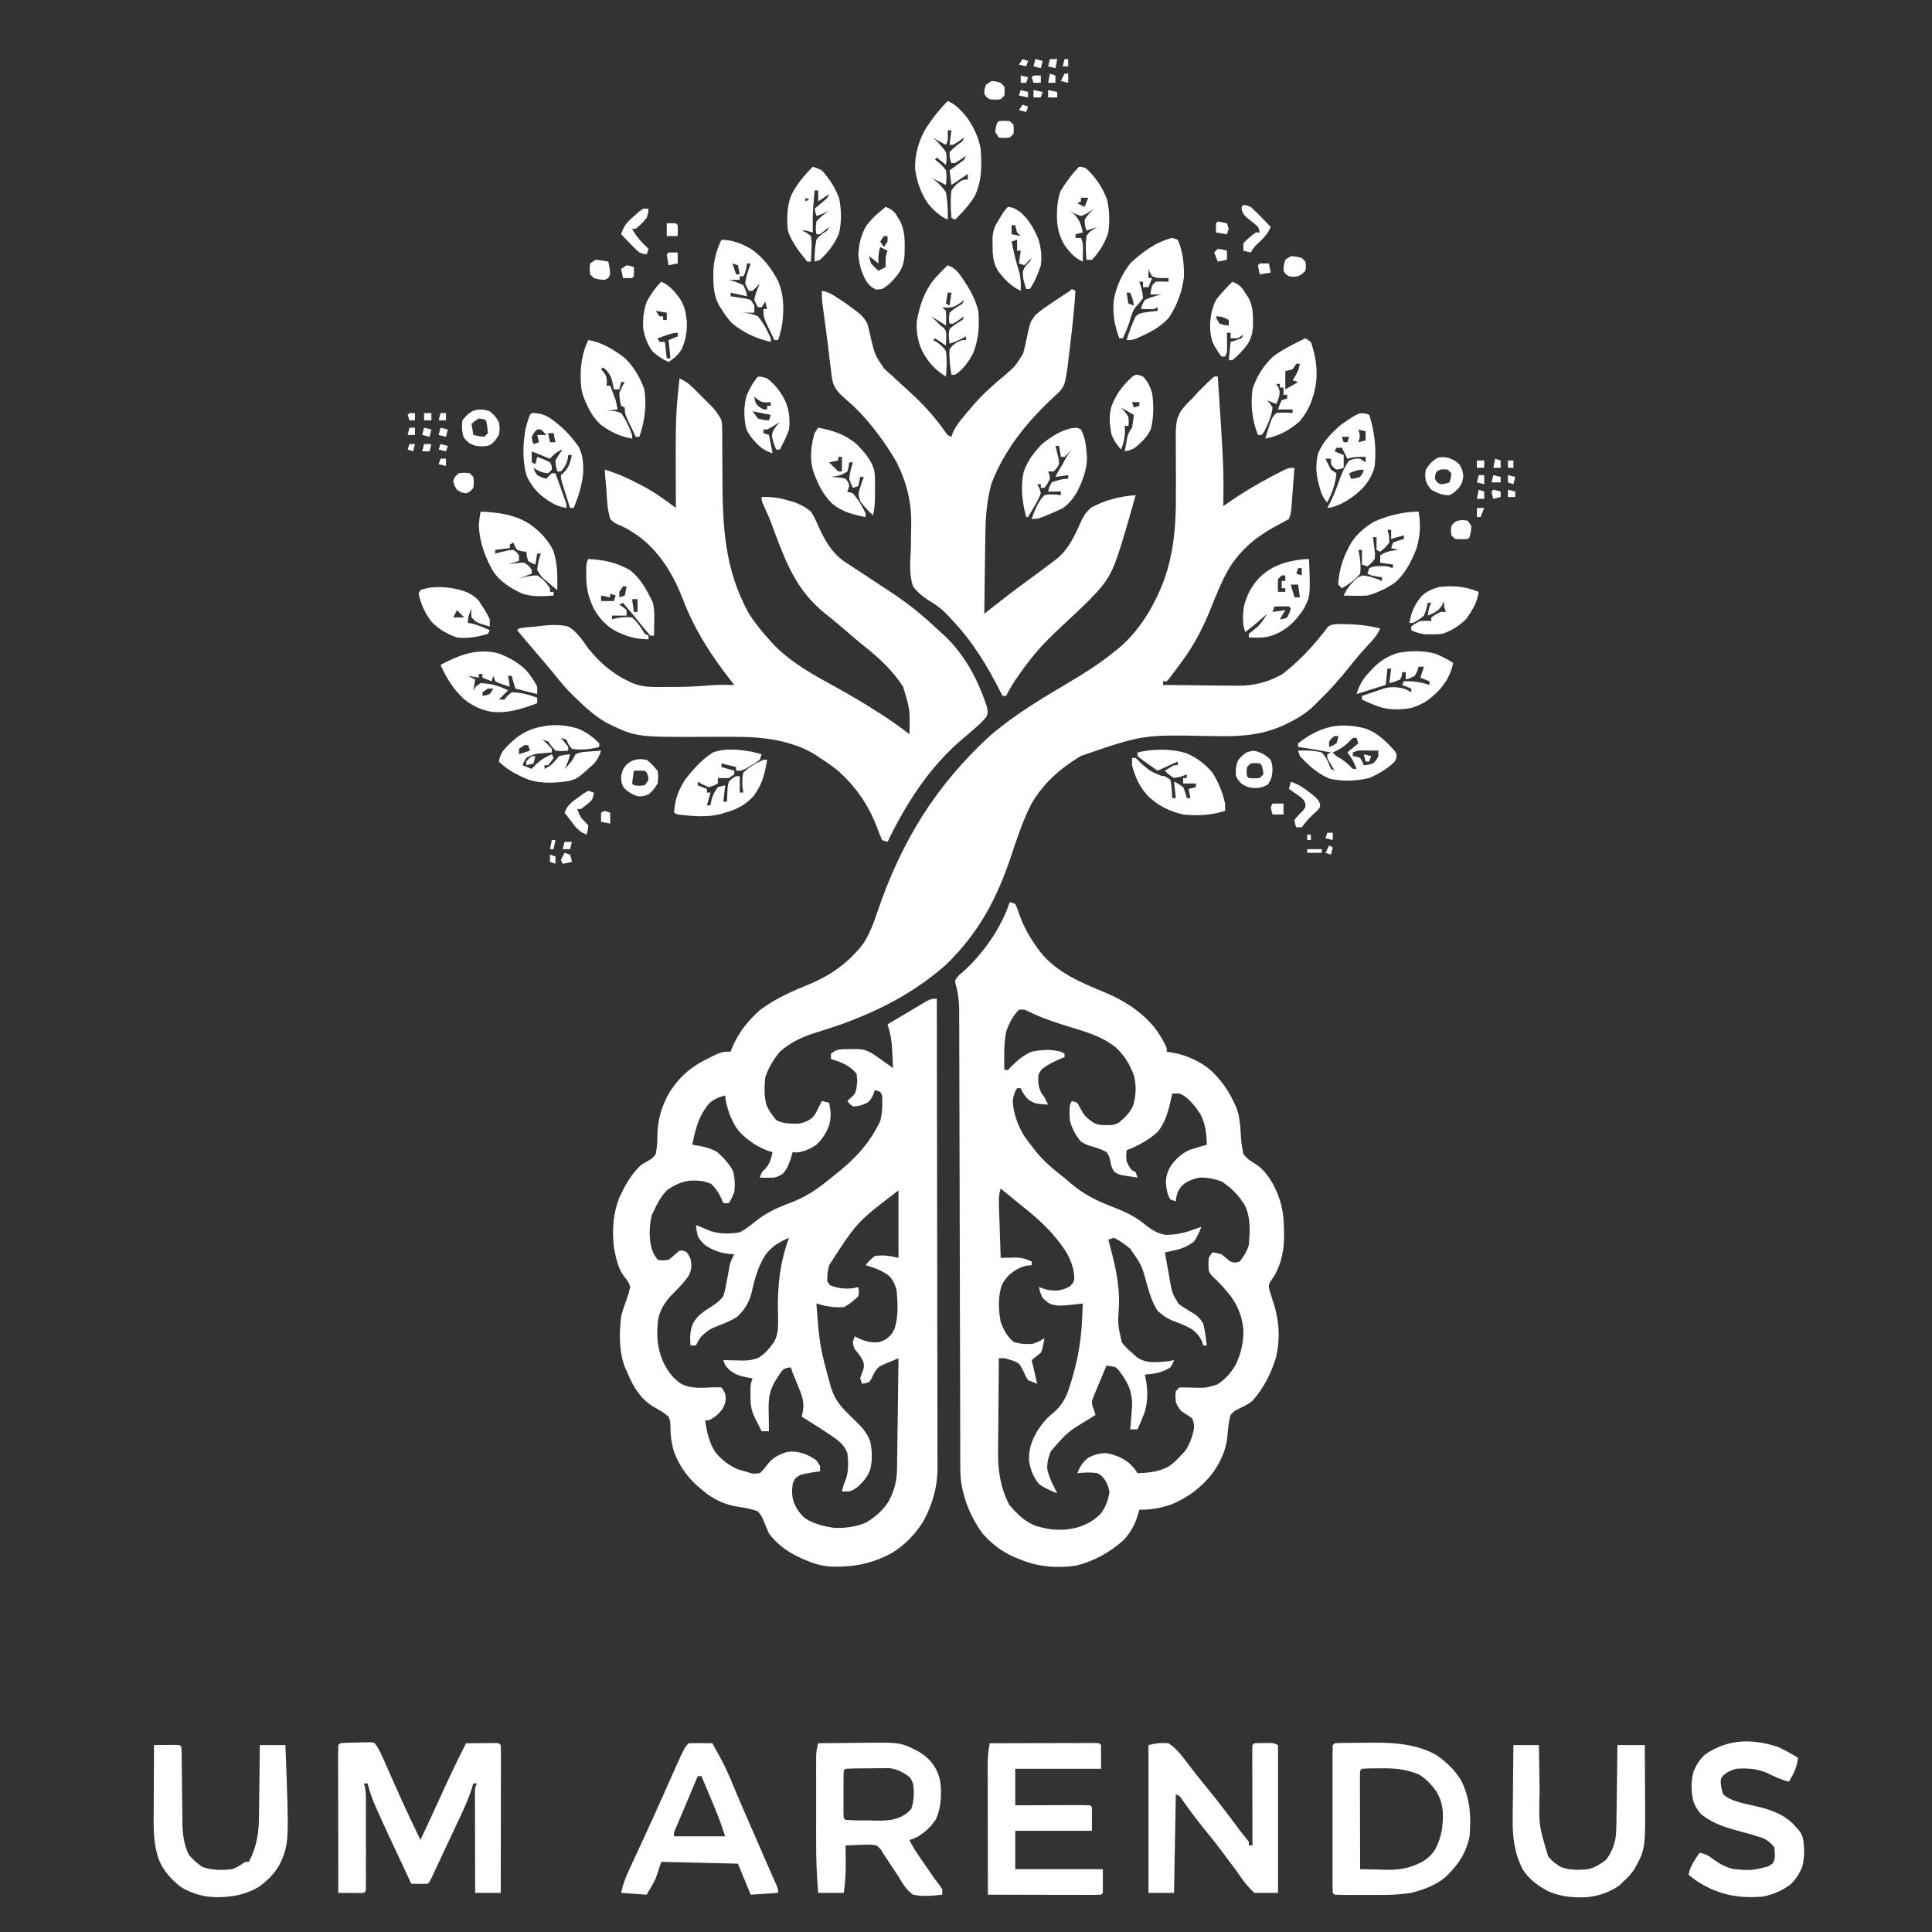 <svg xmlns="http://www.w3.org/2000/svg" xmlns:xlink="http://www.w3.org/1999/xlink" width="500" zoomAndPan="magnify" viewBox="0 0 375 375" height="500" preserveAspectRatio="xMidYMid meet" version="1.0"><rect x="0" y="0" width="375" height="375" fill="#333333" stroke="none"/><path fill="#ffffff" d="M 235.668 73.094 L 236.375 73.094 C 237.535 90.867 237.535 90.867 237.438 98.238 L 238.34 97.602 C 241.047 95.723 243.82 94.059 246.734 92.527 L 247.719 92.008 C 250.055 90.801 250.055 90.801 251.25 90.801 C 251.145 92.254 251.031 93.707 250.918 95.16 L 250.828 96.414 L 250.734 97.613 L 250.648 98.723 C 250.543 99.656 250.543 99.656 250.188 100.719 C 249.332 101.223 248.465 101.703 247.578 102.156 C 243.867 104.168 240.945 106.57 238.648 110.172 C 237.145 112.727 236.059 115.504 234.953 118.25 C 233.527 121.777 231.867 125.055 229.602 128.121 L 229.156 128.738 C 228.734 129.32 228.309 129.895 227.875 130.469 L 227.105 131.5 L 226.461 132.238 L 225.75 132.238 L 225.75 132.945 C 228.195 132.984 230.641 133.008 233.086 133.023 C 233.914 133.031 234.742 133.043 235.574 133.055 C 236.773 133.07 237.973 133.078 239.172 133.086 L 240.277 133.105 C 243.398 133.109 246.168 132.406 248.891 130.859 C 251.867 128.559 254.211 126.129 256.559 123.191 L 257.273 122.32 L 257.73 121.68 C 258.336 121.258 258.336 121.258 259.543 121.129 C 260.023 121.129 260.508 121.137 260.992 121.148 L 261.754 121.156 C 263.848 121.203 265.859 121.484 267.898 121.969 C 267.34 123.281 266.523 124.168 265.551 125.199 C 264.387 126.453 263.266 127.727 262.207 129.074 C 260.254 131.559 258.152 133.953 255.855 136.133 L 255.254 136.77 C 253.562 138.438 251.785 139.512 249.656 140.516 L 248.906 140.875 C 245.207 142.551 241.277 142.934 237.254 142.887 C 236.688 142.883 236.117 142.879 235.547 142.875 L 234.664 142.867 C 221.832 142.594 221.832 142.594 209.844 146.707 C 205.91 149.027 202.441 152.082 200.164 156.078 C 198.566 159.223 197.461 162.543 196.355 165.883 C 193.566 174.312 189.98 181.133 183.523 187.336 C 176.113 193.832 167.66 197.629 158.289 200.449 C 155.668 201.27 153.453 202.305 151.375 204.133 C 150.141 205.656 149.16 207.223 148.543 209.094 C 148.34 210.926 148.281 212.793 148.801 214.578 C 149.297 215.652 149.93 216.492 150.668 217.414 C 152.109 218.137 153.348 218.102 154.941 218.102 C 156.141 217.922 156.789 217.621 157.75 216.883 C 158.332 216.098 158.332 216.098 158.75 215.223 L 159.199 214.355 L 159.523 213.695 L 160.938 214.051 C 161.266 215.688 161.383 216.914 160.895 218.523 C 160.324 220.012 159.625 221.082 158.461 222.195 C 157.195 223.02 156.078 223.574 154.562 223.703 L 153.855 223.613 L 153.672 224.262 C 153.273 225.574 152.949 226.605 152.086 227.688 C 151.375 228.219 151.375 228.219 150.312 228.57 C 149.82 228.594 149.324 228.602 148.832 228.594 L 147.48 228.57 C 147.836 227.508 147.836 227.508 148.52 226.891 C 149.449 225.875 149.656 224.938 149.961 223.613 L 149.098 223.391 C 146.945 222.562 145.055 221.32 143.473 219.629 C 142.039 217.828 141.301 215.711 140.84 213.477 L 140.75 212.633 C 139.504 212.953 138.695 213.285 137.695 214.117 C 135.582 216.621 135.008 219.02 134.375 222.195 L 135.078 222.301 C 136.555 222.555 137.758 222.82 139.09 223.523 C 140.414 224.633 141.418 225.75 142.277 227.266 C 142.637 228.66 142.695 229.977 142.523 231.406 C 141.992 232.668 141.992 232.668 141.461 233.531 L 140.398 233.531 L 140.164 232.961 C 139.594 231.695 139.078 230.789 138.074 229.812 C 136.613 229.172 135.492 229.102 133.91 229.164 C 132.195 229.371 131.02 230.008 129.551 230.918 C 128.109 232.359 127.328 234.113 126.477 235.941 C 126.031 238 125.938 240.164 126.457 242.215 C 126.887 243.457 126.887 243.457 127.648 244.508 C 128.637 244.688 128.637 244.688 129.773 244.508 C 130.352 244.105 130.352 244.105 130.879 243.602 L 131.898 242.738 C 132.695 242.738 132.695 242.738 133.312 243.094 C 134.023 244.156 134.023 244.156 134.199 245.461 C 134.176 246.391 134.059 246.922 133.609 247.742 C 132.57 249.152 131.367 250.355 130.125 251.594 C 128.945 252.973 128.109 254.277 127.75 256.094 C 127.387 258.988 127.52 261.461 128.645 264.176 C 129.531 266.027 130.453 267.387 132.164 268.57 C 133.82 269.441 135.363 269.395 137.188 269.344 L 138 269.297 C 138.684 269.262 139.363 269.277 140.043 269.301 C 140.75 270.363 140.75 270.363 140.883 271.359 C 140.75 272.488 140.75 272.488 140.152 273.617 C 139.344 274.605 138.711 275.133 137.562 275.676 L 136.855 275.676 C 137.215 277.973 137.629 280.121 138.98 282.051 C 140.211 283.414 141.52 284.496 143.23 285.195 C 143.699 285.336 144.172 285.469 144.648 285.594 L 145.367 285.832 C 146.188 286.074 146.188 286.074 147.48 285.945 C 148.172 285.305 148.707 284.598 149.285 283.855 C 150.254 282.793 151.25 282.336 152.594 281.871 C 153.836 281.633 154.785 281.77 155.988 282.133 C 156.902 282.488 157.68 282.875 158.461 283.469 L 159.168 284.531 L 159.168 285.594 L 158.367 285.684 C 157.309 285.836 156.301 286.02 155.273 286.301 C 154.258 286.984 154.258 286.984 153.855 288.07 C 153.676 289.438 153.684 290.355 154.09 291.656 C 154.633 292.902 155.277 293.871 156.336 294.734 C 158.066 295.824 159.992 296.289 162 296.57 C 164.059 296.617 166.129 296.367 168.031 295.555 C 169.855 294.512 171.375 293.18 172.5 291.398 C 173.621 289.211 174.082 287.492 174.117 285.023 L 174.125 284.32 C 174.137 283.559 174.148 282.797 174.156 282.035 L 174.176 280.445 C 174.195 279.051 174.215 277.66 174.23 276.266 C 174.25 274.844 174.27 273.422 174.289 272 C 174.328 269.211 174.363 266.422 174.398 263.633 C 173.766 263.895 173.141 264.156 172.516 264.426 L 171.457 264.871 C 170.473 265.344 170.473 265.344 169.879 266.172 C 169.453 266.898 169.453 266.898 169.121 267.645 L 168.73 268.238 C 167.977 268.5 167.977 268.5 167.312 268.594 L 166.961 267.531 L 167.312 266.512 C 167.723 265.453 167.723 265.453 167.625 264.496 C 167.238 263.426 166.617 262.738 165.898 261.863 C 165.609 261.109 165.609 261.109 165.543 260.445 L 165.898 259.383 L 166.539 259.715 C 167.574 260.219 168.402 260.449 169.551 260.559 C 170.867 260.52 170.867 260.52 172.008 259.914 C 173.035 259.07 173.035 259.07 173.645 257.879 C 174.383 255.527 174.262 252.957 174.043 250.531 C 173.762 249.391 173.414 248.57 172.625 247.695 C 171.27 246.613 169.68 246.055 168.023 245.57 C 168.707 244.688 168.707 244.688 169.793 243.801 C 171.406 243.531 172.82 243.762 174.398 244.156 L 174.398 231.051 C 166.324 237.203 166.324 237.203 160.938 245.57 C 160.617 246.742 160.547 247.523 160.586 248.758 L 161.117 249.469 C 162.676 250.09 164.035 250.234 165.699 250.02 L 166.605 249.82 C 166.738 250.598 166.738 250.598 166.605 251.594 C 165.707 252.449 164.887 253.16 163.773 253.719 C 161.809 253.816 160.359 253.59 158.461 253.008 C 159.102 261.309 159.102 261.309 161.293 269.301 L 161.641 270.289 C 162.598 272.594 164.246 274.066 166.012 275.766 C 167.289 277.008 168.328 278.121 168.926 279.836 C 169.289 281.664 169.348 283.449 168.906 285.266 C 168.34 286.758 167.449 287.758 166.25 288.781 C 165.52 289.246 165.52 289.246 164.836 289.488 L 163.418 289.488 C 163.594 288.699 163.801 288.008 164.133 287.266 C 164.75 285.559 164.668 283.84 164.48 282.051 C 163.957 280.785 163.383 280.176 162.32 279.336 C 161.402 278.676 160.473 278.059 159.523 277.445 L 158.426 276.738 C 157.496 276.145 156.562 275.555 155.625 274.969 L 155.867 273.734 C 156.047 272.281 155.809 271.273 155.273 269.922 L 154.961 269.191 L 154.66 268.438 C 154.395 267.781 154.125 267.121 153.855 266.469 L 153.5 265.406 C 152.828 265.469 152.828 265.469 152.086 265.758 C 151.477 266.43 151.477 266.43 150.977 267.266 L 150.445 268.09 C 149.402 269.934 149.176 271.289 149.188 273.391 L 149.207 274.371 L 149.219 275.371 C 149.227 276.18 149.238 276.992 149.25 277.801 L 147.836 277.801 C 147.547 277.234 147.258 276.664 146.973 276.098 L 146.484 275.137 C 145.773 273.652 145.664 272.531 145.664 270.895 L 145.664 269.668 C 145.711 268.594 145.711 268.594 146.062 267.531 L 145.441 267.438 C 143.977 267.176 142.809 266.906 141.637 265.957 C 140.75 265.051 140.75 265.051 140.398 263.988 L 141.562 264.027 C 142.074 264.035 142.586 264.047 143.098 264.055 L 143.863 264.082 C 145.145 264.102 146.012 264.008 147.227 263.547 C 148.211 262.91 148.828 262.328 149.539 261.398 C 149.746 261.137 149.953 260.875 150.168 260.605 C 150.918 259.309 151.02 258.188 151.031 256.699 C 151.023 255.98 151.012 255.266 151 254.547 C 150.906 249.473 151.383 245.051 153.148 240.258 C 151.262 241.074 149.922 241.832 148.652 243.461 C 147.035 245.887 146.406 248.594 145.754 251.398 C 145.207 253.129 144.434 254.309 143.121 255.559 C 142.02 256.297 140.93 256.742 139.688 257.215 C 137.652 258.027 137.652 258.027 136.035 259.473 C 135.457 260.391 135.457 260.391 135.086 261.156 L 134.023 261.156 C 133.91 259.602 133.902 258.332 134.508 256.883 C 135.359 255.328 136.645 254.516 138.117 253.59 C 139.055 252.961 139.711 252.496 140.398 251.594 C 140.75 250.488 140.953 249.367 141.148 248.227 C 141.262 247.625 141.371 247.023 141.484 246.426 L 141.625 245.621 C 141.824 244.82 142.129 244.168 142.523 243.445 L 141.281 243.359 C 139.613 243.145 138.262 242.605 136.855 241.676 C 135.992 240.836 135.992 240.836 135.438 239.906 C 135.172 238.73 135.172 238.73 135.086 237.781 C 136.855 238.488 136.855 238.488 137.656 238.855 C 139.602 239.543 141.562 239.52 143.586 239.195 C 144.695 238.609 145.582 237.926 146.551 237.129 C 148.574 235.469 150.887 234.402 153.328 233.496 C 156.262 232.402 158.512 230.938 160.938 228.926 L 161.957 228.125 C 165.812 225.059 168.742 222.059 170.855 217.594 C 171.168 216.434 171.258 215.359 171.254 214.16 L 171.258 213.34 C 171.254 212.609 171.254 212.609 170.855 211.926 L 169.793 211.57 L 169.527 212.391 C 169.086 213.344 169.086 213.344 168.465 213.961 C 167.465 214.52 166.688 214.711 165.543 214.758 C 164.879 214.25 164.879 214.25 164.48 213.695 L 165.168 213.055 C 165.969 212.312 165.969 212.312 166.25 211.219 C 166.414 209.781 166.414 209.781 166.25 208.383 C 165.137 207.133 164.129 206.566 162.578 205.973 L 161.293 205.551 L 161.293 204.488 C 162.355 203.781 162.355 203.781 163.512 203.648 C 167.664 203.578 167.664 203.578 169.438 204.555 C 169.922 204.875 170.395 205.207 170.855 205.551 L 171.598 206.062 C 172.184 206.473 172.762 206.895 173.336 207.32 C 173.293 206.371 173.25 205.418 173.203 204.465 L 173.168 203.66 C 173.078 201.941 172.809 200.457 172.273 198.82 C 173.664 197.992 175.059 197.168 176.457 196.344 L 177.656 195.625 L 178.809 194.949 L 179.871 194.32 C 180.773 193.863 180.773 193.863 181.836 193.863 C 181.863 207.492 181.883 221.121 181.895 234.75 C 181.898 239.293 181.906 243.832 181.918 248.375 C 181.926 253.035 181.934 257.699 181.934 262.359 C 181.938 265.234 181.941 268.109 181.949 270.984 C 181.957 273.191 181.957 275.398 181.957 277.605 C 181.957 278.512 181.957 279.414 181.961 280.316 C 181.969 281.555 181.965 282.789 181.965 284.027 L 181.973 285.102 C 181.949 288.75 180.973 291.961 179.281 295.18 C 177.719 297.734 175.691 299.844 173.145 301.418 C 169.316 303.457 166.02 304.152 161.727 304.086 C 159.906 304.02 158.363 303.668 156.688 302.945 L 155.645 302.516 C 153.055 301.344 150.965 299.93 149.25 297.633 C 148.922 296.887 148.602 296.137 148.301 295.375 C 147.848 294.273 147.848 294.273 147.125 293.383 C 145.883 292.871 144.75 292.68 143.422 292.496 C 141.074 292.172 139.062 291.289 137.145 289.91 C 136.688 289.539 136.238 289.164 135.793 288.781 L 135.141 288.219 C 133.195 286.406 131.762 284.301 130.832 281.805 C 130.328 280.09 130.121 278.609 130.125 276.828 C 130.105 275.852 130.105 275.852 129.773 274.969 C 128.871 274.18 127.938 273.652 126.891 273.078 C 125.086 272.027 123.957 270.582 122.891 268.812 C 122.422 267.926 122.016 267.035 121.625 266.113 L 121.281 265.352 C 120.133 262.312 120.176 258.676 120.562 255.488 C 120.828 254.426 121.18 253.414 121.562 252.391 C 121.871 251.551 122.129 250.695 122.336 249.82 C 122.078 248.914 121.719 248.445 121.113 247.727 C 119.895 246.09 119.52 244.008 119.148 242.031 C 118.801 238.777 118.98 235.523 120.211 232.469 C 121.289 230.129 122.543 227.848 124.461 226.094 L 125.988 225.207 C 126.75 224.719 126.75 224.719 127.293 223.969 C 127.547 222.641 127.582 221.379 127.609 220.027 C 127.691 217.129 128.461 214.699 129.859 212.168 C 131.582 209.414 133.461 207.637 136.277 206.031 C 139.961 204.133 139.961 204.133 141.812 204.133 L 142.102 203.363 C 143.332 200.438 145.152 198.145 147.512 196.047 C 150.508 193.82 153.75 192.379 157.195 190.988 C 161.332 189.258 164.82 186.742 167.555 183.168 C 168.824 181.23 169.578 179.148 170.316 176.969 C 174.918 163.422 181.547 152.551 192.105 142.863 C 196.848 138.754 202.25 135.547 207.633 132.363 C 210.633 130.586 213.48 128.773 216.188 126.57 L 216.977 125.949 C 221.125 122.516 223.941 117.781 225.863 112.805 C 227.859 107.371 228.289 101.684 228.242 95.938 C 228.246 95.094 228.246 94.254 228.25 93.414 C 228.254 92.105 228.254 90.797 228.238 89.488 C 228.168 81.82 228.168 81.82 229.16 79.855 C 229.848 78.891 230.535 78.133 231.418 77.344 C 231.812 76.906 232.207 76.469 232.602 76.031 C 232.957 75.676 233.316 75.324 233.676 74.973 L 234.234 74.414 C 234.695 73.957 235.18 73.523 235.668 73.094 " fill-opacity="1" fill-rule="nonzero"/><path fill="#ffffff" d="M 196 175.094 L 197.062 175.445 C 197.469 176.352 197.469 176.352 197.859 177.527 C 198.73 179.906 199.836 181.898 201.312 183.945 L 201.863 184.707 C 205.113 188.785 209.754 190.688 214.449 192.621 C 218.234 194.211 221.418 196.266 224.078 199.418 C 225.016 200.676 225.828 201.988 226.461 203.426 L 226.461 204.133 L 227.109 204.227 C 229.867 204.688 232.113 205.582 234.387 207.223 C 236.977 209.363 238.727 212.027 240.031 215.113 C 240.578 216.68 240.711 218.145 240.812 219.785 C 240.938 221.895 240.938 221.895 241.336 223.969 C 242.047 224.902 242.676 225.344 243.68 225.934 C 245.168 226.836 246.082 228.184 247 229.633 C 248.648 232.781 249.195 235.195 249.215 238.711 L 249.238 239.727 C 249.254 242.453 248.812 244.824 247.562 247.262 C 247.242 247.75 246.926 248.234 246.609 248.723 C 246.227 249.461 246.227 249.461 246.375 250.305 C 246.688 251.375 247.031 252.434 247.379 253.496 C 248.336 256.832 248.48 260.133 247.664 263.523 C 246.688 266.594 245.281 269.488 243.105 271.887 C 242.297 272.574 241.477 272.945 240.516 273.395 C 239.574 273.863 239.574 273.863 238.855 274.613 C 238.48 275.934 238.359 277.215 238.266 278.574 C 238.027 281.348 237 283.551 235.445 285.836 C 233.273 288.652 230.707 290.602 227.43 291.98 C 225.352 292.711 223.352 293.074 221.148 293.031 L 220.988 293.629 C 220.359 295.777 219.527 297.434 217.961 299.051 C 215.328 301.344 212.363 303.004 208.969 303.871 C 205.477 304.391 202.145 304.195 198.82 303.012 L 197.773 302.594 L 196.824 302.215 C 194.41 301.133 192.438 299.621 190.688 297.633 C 188.465 294.551 187.043 291.18 186.516 287.41 C 186.363 285.891 186.387 284.367 186.387 282.844 L 186.383 281.691 C 186.379 280.418 186.379 279.145 186.379 277.875 L 186.371 275.137 C 186.367 273.172 186.359 271.207 186.359 269.238 C 186.352 266.395 186.348 263.551 186.336 260.707 C 186.312 251.887 186.289 243.066 186.273 234.246 L 186.27 233.41 L 186.27 232.574 C 186.258 227.973 186.246 223.371 186.234 218.77 C 186.223 215.93 186.219 213.094 186.215 210.258 C 186.211 208.082 186.203 205.91 186.195 203.734 C 186.195 202.844 186.191 201.953 186.191 201.062 C 186.191 199.848 186.188 198.629 186.18 197.414 L 186.184 196.348 C 186.172 194.461 185.992 192.785 185.473 190.969 L 185.375 190.32 C 185.945 189.422 185.945 189.422 186.859 188.684 C 190.82 185.129 194.309 180.176 196 175.094 M 197.773 195.988 C 196.547 197.254 195.879 198.59 195.293 200.238 C 194.824 202.703 194.906 205.176 194.938 207.676 L 195.648 207.676 L 196.398 206.902 C 197.555 205.727 198.727 204.785 200.25 204.133 C 202.184 203.742 203.91 203.633 205.828 204.113 L 206.625 204.488 L 206.625 205.195 L 205.992 205.445 C 204.66 205.996 203.52 206.555 202.355 207.41 C 201.641 208.285 201.641 208.285 201.527 209.066 C 201.469 210.301 201.598 211.074 202.156 212.191 L 202.73 212.988 C 202.973 213.457 203.211 213.93 203.438 214.406 C 200.895 214.234 200.895 214.234 199.586 213.41 C 198.895 212.695 198.488 212.141 198.125 211.219 L 197.418 211.219 C 196.879 212.059 196.703 212.699 196.578 213.695 C 196.664 216.031 197.523 218.324 198.688 220.324 C 199.293 221.215 199.934 222.062 200.605 222.906 L 201.18 223.641 C 202.586 225.348 204.191 226.73 205.926 228.094 C 206.625 228.645 207.312 229.215 207.98 229.805 C 210.633 232.043 213.316 233.262 216.555 234.496 C 218.816 235.375 220.613 236.316 222.488 237.875 C 223.652 238.785 224.797 239.453 226.27 239.691 C 228.406 239.672 230.145 239.27 232.125 238.488 L 233.188 238.133 C 232.797 239.137 232.359 240.062 231.773 240.969 C 230.395 241.996 229.285 242.422 227.617 242.773 L 226.754 242.957 L 226.105 243.094 C 226.355 244.531 226.613 245.973 226.879 247.41 L 227.09 248.645 C 227.531 251.012 227.531 251.012 228.734 253.059 C 229.727 253.773 230.754 254.43 231.82 255.023 C 232.617 255.582 233.043 256.066 233.543 256.906 C 233.801 257.973 233.801 257.973 233.965 259.117 L 234.133 260.273 L 234.25 261.156 L 233.543 261.156 L 233.32 260.379 C 232.828 259.371 232.316 258.75 231.434 258.059 C 230.195 257.297 228.848 256.812 227.488 256.305 C 226.379 255.809 225.586 255.242 224.688 254.426 C 223.68 252.816 223.152 251.223 222.652 249.402 C 221.617 245.59 221.617 245.59 219.375 242.383 C 218.379 241.551 217.387 240.785 216.188 240.258 L 215.125 240.613 L 215.285 241.203 C 216.375 245.32 217.352 249.16 217.18 253.445 C 216.949 257.07 216.949 257.07 217.738 260.547 C 218.352 261.34 218.949 261.949 219.73 262.57 L 220.684 263.457 C 221.691 264.113 222.496 264.316 223.691 264.391 C 225.133 264.383 226.473 264.352 227.875 263.988 C 227.656 264.629 227.656 264.629 227.168 265.406 C 225.539 266.453 224.098 266.66 222.211 266.82 L 222.379 267.586 C 222.793 269.832 222.836 271.945 222.168 274.145 C 221.742 275.258 221.281 276.359 220.793 277.445 L 219.375 277.445 L 219.492 276.152 L 219.621 274.438 L 219.699 273.586 C 219.82 271.824 219.672 270.48 218.973 268.852 C 218.586 268.07 218.168 267.363 217.648 266.668 L 217.145 265.961 C 216.559 265.328 216.559 265.328 215.621 265.191 L 214.773 265.051 C 214.285 266.199 213.809 267.352 213.332 268.504 L 212.914 269.492 L 212.523 270.445 L 212.16 271.324 C 211.883 272.117 211.883 272.117 212.059 272.883 L 212.293 273.551 L 212.648 274.613 L 211.574 275.312 C 207.242 277.918 207.242 277.918 203.992 281.652 C 203.492 282.805 203.215 283.883 203.273 285.156 C 203.625 286.824 204.434 288.336 205.211 289.844 C 203.938 289.371 202.793 288.836 201.668 288.07 C 200.582 286.727 200.031 285.324 199.742 283.625 C 199.648 281.73 200.043 280.227 200.891 278.543 C 201.902 276.77 202.895 275.445 204.5 274.172 C 205.891 272.984 206.59 271.824 207.277 270.141 C 208.844 265.59 209.801 261.211 210.012 256.395 L 210.059 255.406 C 210.098 254.605 210.133 253.809 210.168 253.008 L 209.094 253.137 C 205.457 253.512 205.457 253.512 203.977 253.145 C 203.328 252.809 203.328 252.809 202.375 251.945 C 201.867 250.797 201.867 250.797 201.668 249.82 L 202.754 250.199 C 203.746 250.477 204.363 250.523 205.43 250.484 C 206.633 250.215 206.633 250.215 207.688 249.668 C 208.445 248.852 208.445 248.852 208.516 248.027 C 208.453 246.176 207.887 244.73 207.004 243.113 C 204.648 239.375 201.578 236.586 198.125 233.883 C 197.395 233.289 196.664 232.691 195.934 232.09 L 194.945 231.281 L 194.23 230.695 C 193.793 232.016 193.871 233.207 193.918 234.574 L 193.945 235.402 C 193.973 236.277 194 237.148 194.031 238.023 L 194.086 239.801 C 194.133 241.254 194.18 242.703 194.23 244.156 L 195.098 244.129 L 196.246 244.109 L 197.379 244.086 C 198.488 244.156 199.254 244.391 200.25 244.863 L 200.25 245.57 L 199.32 245.66 C 197.922 245.973 197.129 246.461 196 247.344 C 195.219 248.105 194.719 248.762 194.328 249.785 C 193.715 252.043 193.797 254.266 194.23 256.551 C 194.777 258.098 195.461 259.367 196.711 260.445 C 198.023 260.887 199.238 260.957 200.605 260.801 C 201.812 260.316 201.812 260.316 202.73 259.738 C 202.352 261.812 202.352 261.812 202.023 262.57 L 200.25 263.988 L 201.312 268.594 L 199.543 267.883 C 199.082 267.156 199.082 267.156 198.723 266.312 C 198.309 265.449 198.309 265.449 197.773 264.695 C 196.816 264.09 196.066 263.906 194.938 263.633 L 193.875 263.633 C 193.844 266.512 193.82 269.387 193.805 272.262 C 193.797 273.598 193.785 274.934 193.77 276.27 C 193.754 277.562 193.746 278.855 193.742 280.148 C 193.738 280.637 193.734 281.125 193.727 281.617 C 193.668 285.391 194.16 288.719 195.914 292.102 C 197.391 293.824 198.898 295.352 201.047 296.172 C 203.824 297.004 206.098 297.203 208.949 296.527 C 210.848 295.957 212.336 295.176 213.711 293.738 C 214.652 292.426 215.07 291.23 215.348 289.645 C 215.141 288.492 214.957 287.969 214.309 287.031 C 213.754 286.383 213.754 286.383 213 285.945 C 211.676 285.742 210.434 285.797 209.105 285.945 C 209.629 284.668 210.074 283.898 211.141 283.004 C 212.453 282.32 213.293 282.074 214.773 282.051 C 216.438 282.379 217.852 282.934 219.176 284 C 220.086 284.883 220.086 284.883 220.793 285.945 C 223.023 285.863 224.953 285.699 226.918 284.59 C 227.84 283.961 228.559 283.242 229.293 282.406 L 230.047 281.629 C 230.977 280.234 231.496 278.746 231.773 277.094 C 231.723 276.148 231.723 276.148 231.418 275.32 C 230.719 274.836 230.012 274.363 229.293 273.906 C 228.629 273.062 228.629 273.062 228.23 272.133 C 228.121 271.004 228.121 271.004 228.23 270.008 L 228.938 269.301 C 229.84 269.289 230.738 269.305 231.641 269.344 C 234 269.41 234 269.41 236.242 268.746 C 237.914 267.691 239.07 266.328 239.996 264.594 C 240.953 262.438 241.406 260.328 241.336 257.969 C 241.062 255.535 240.355 253.66 238.945 251.66 C 237.867 250.277 236.719 249.012 235.438 247.816 C 234.961 247.344 234.961 247.344 234.605 246.633 C 234.539 245.418 234.539 245.418 234.605 244.156 L 235.312 243.094 C 236.09 243.18 236.09 243.18 237.086 243.445 L 237.969 244.176 C 238.797 244.914 238.797 244.914 239.762 245.086 L 240.625 244.863 C 241.461 243.824 241.977 242.938 242.398 241.676 C 242.605 239.078 242.801 236.449 241.668 234.039 C 240.492 232.07 239.047 230.574 237.129 229.324 C 235.684 228.805 234.375 228.531 232.836 228.57 C 231.793 228.777 230.918 229.098 230 229.633 C 229.113 230.43 229.113 230.43 228.586 231.406 C 228.305 232.355 228.305 232.355 228.23 233.176 L 227.168 232.82 C 226.539 231.762 226.379 230.734 226.305 229.523 C 226.336 228.258 226.59 227.426 227.234 226.336 C 228.227 224.934 229.277 223.957 230.844 223.215 C 231.969 222.84 233.105 222.512 234.25 222.195 C 234.172 219.973 234.008 218.059 232.895 216.098 C 232.012 214.75 231.117 213.641 229.801 212.68 C 228.883 212.18 228.883 212.18 227.523 212.281 L 227.352 213.098 C 226.809 215.5 226.262 217.773 224.688 219.719 C 222.883 221.293 220.91 222.43 218.668 223.258 C 218.578 224.246 218.578 224.246 218.668 225.383 C 219.117 226.375 219.117 226.375 219.73 227.156 L 220.438 227.508 L 220.793 228.57 C 220.164 228.48 219.539 228.383 218.91 228.285 L 217.852 228.121 C 216.898 227.863 216.898 227.863 216.262 227.402 C 215.75 226.68 215.645 226.098 215.48 225.23 C 215.258 224.359 215.258 224.359 214.773 223.613 C 213.809 223.09 212.867 222.793 211.82 222.48 C 210.875 222.195 210.875 222.195 209.836 221.598 C 208.762 220.395 208.145 219.141 207.688 217.594 C 207.57 216.516 207.551 215.484 207.688 214.406 L 208.043 213.695 L 209.105 214.051 C 209.453 214.664 209.797 215.277 210.129 215.898 C 210.695 216.805 211.418 217.348 212.293 217.945 C 213.32 218.461 214.258 218.395 215.395 218.375 C 216.242 218.336 216.242 218.336 217.164 217.902 C 218.418 216.855 219.426 215.914 220.012 214.379 C 220.512 212.457 220.582 210.664 220.086 208.738 C 219.301 206.617 218.242 204.812 216.547 203.297 C 213.957 201.191 210.883 200.301 207.734 199.352 C 204.93 198.504 202.246 197.617 199.617 196.32 C 198.812 195.918 198.812 195.918 197.773 195.988 M 131.898 73.445 C 133.023 73.945 133.785 74.535 134.656 75.402 L 135.402 76.145 L 136.168 76.922 L 136.941 77.688 L 137.688 78.434 L 138.363 79.113 C 139.059 79.91 139.559 80.648 140.043 81.594 C 140.176 82.598 140.176 82.598 140.18 83.707 L 140.191 84.977 L 140.188 86.344 C 140.191 86.82 140.195 87.293 140.199 87.77 C 140.211 89.273 140.215 90.777 140.219 92.285 C 140.246 101.898 140.566 110.543 145.387 119.121 C 146.52 120.918 147.832 122.516 149.25 124.094 L 149.91 124.84 C 153.441 128.613 157.961 131.027 162.441 133.488 C 165.066 134.938 167.641 136.469 170.168 138.082 L 171.121 138.688 C 172.977 139.883 174.777 141.156 176.523 142.508 C 176.637 137.738 176.637 137.738 175.281 133.258 C 173.309 130.254 170.832 127.875 168.031 125.656 C 166.602 124.516 165.227 123.32 163.844 122.125 C 162.566 121.027 161.266 119.957 159.945 118.914 C 154.871 114.734 152.852 109.914 150.578 103.906 L 149.91 102.09 C 149.371 100.633 148.758 99.227 148.098 97.816 C 147.836 97.176 147.836 97.176 147.836 96.469 C 149.621 96.402 151.102 96.594 152.816 97.086 L 154.066 97.438 C 155.383 97.926 156.316 98.402 157.398 99.301 C 157.977 100.172 158.395 101.09 158.812 102.047 C 160.012 104.711 161.328 107.145 163.742 108.891 C 164.262 109.238 164.781 109.578 165.305 109.914 L 166.152 110.477 C 167.039 111.066 167.93 111.648 168.82 112.227 C 169.988 112.996 171.156 113.77 172.32 114.543 L 173.168 115.102 C 175.207 116.461 177.141 117.887 179 119.488 L 180.035 120.375 C 180.875 121.137 181.711 121.906 182.543 122.676 L 183.191 123.254 C 187.273 127.059 189.863 132.004 191.574 137.238 C 191.75 138.258 191.75 138.258 191.535 139.008 C 190.906 139.859 190.203 140.508 189.406 141.203 L 188.441 142.055 C 187.883 142.535 187.324 143.012 186.762 143.484 C 180.371 148.898 175.891 155.938 172.273 163.406 L 171.211 163.051 C 170.848 162.254 170.523 161.441 170.234 160.617 C 168.516 156.074 165.855 152.281 162.109 149.148 C 161.148 148.43 160.176 147.762 159.168 147.113 L 158.316 146.531 C 154.477 144.141 149.723 143.254 145.262 143.066 C 142.422 142.996 139.586 143.004 136.746 143.02 C 123.441 143.078 123.441 143.078 117.773 140.316 C 115.609 139.066 113.836 137.535 112.062 135.781 L 111.406 135.164 C 109.898 133.719 108.602 132.129 107.297 130.508 C 106.113 129.043 104.879 127.625 103.652 126.199 C 102.547 124.918 101.457 123.625 100.375 122.32 L 100.73 121.969 C 101.805 121.793 102.836 121.695 103.918 121.613 L 104.629 121.531 C 106.523 121.316 108.434 121.129 110.293 121.613 C 111.992 122.617 113.074 124.281 114.188 125.863 C 116.609 128.895 119.449 131.199 123.055 132.703 C 124.426 133.184 125.621 133.348 127.082 133.348 L 128.207 133.352 L 129.398 133.344 L 130.609 133.344 C 132.973 133.332 135.301 133.254 137.652 133.027 C 139.277 132.895 140.898 132.918 142.523 132.945 L 141.836 132.078 C 138.07 127.273 134.785 122.18 132.605 116.457 C 130.836 111.848 128.438 107.711 124.566 104.539 C 123.027 103.387 121.613 102.477 119.836 101.758 C 119.059 101.348 119.059 101.348 118.438 100.719 C 117.914 98.961 117.82 97.227 117.73 95.406 C 117.66 94.586 117.586 93.766 117.508 92.949 C 117.465 92.352 117.418 91.754 117.375 91.156 C 119.68 91.844 121.766 92.75 123.883 93.879 L 124.715 94.305 C 127.031 95.523 129.105 97.016 131.188 98.594 L 131.184 97.449 C 131.109 80.836 131.109 80.836 131.898 73.445 M 208.043 56.094 L 208.75 56.445 C 208.531 59.73 208.199 62.992 207.805 66.254 C 207.711 67.035 207.621 67.812 207.531 68.59 C 207.469 69.094 207.41 69.598 207.348 70.102 L 207.188 71.457 C 206.668 74.684 206.668 74.684 205.734 75.941 L 205.102 76.523 L 204.395 77.199 L 203.641 77.895 C 198.875 82.484 194.879 87.57 192.465 93.789 C 191.504 97.176 191.285 100.551 191.25 104.055 L 191.23 105.371 C 191.211 106.742 191.191 108.113 191.176 109.484 L 191.137 112.293 C 191.102 114.574 191.07 116.852 191.043 119.133 L 192.008 118.371 C 194.465 116.43 196.941 114.516 199.477 112.672 C 201.148 111.453 202.816 110.227 204.461 108.969 L 205.23 108.379 C 207.477 106.496 208.629 103.926 209.789 101.297 C 210.375 100.039 210.801 99.363 211.898 98.469 C 214.605 97.035 217.395 96.316 220.438 96.113 C 216.004 111.723 216.004 111.723 211.156 116.762 C 209.414 118.445 207.652 120.109 205.871 121.75 C 203.785 123.688 201.82 125.645 200.074 127.898 L 199.574 128.543 C 197.988 130.602 196.457 132.742 195.293 135.07 L 194.586 135.07 L 194.312 134.527 C 191.629 129.238 188.797 124.508 184.668 120.195 L 184.09 119.566 C 183.113 118.527 182.223 117.738 180.988 116.996 C 179.551 116.109 178.23 115.207 177.23 113.82 C 176.414 111.523 176.68 108.98 176.789 106.582 C 176.809 105.621 176.824 104.656 176.836 103.691 C 176.844 103.074 176.855 102.453 176.867 101.832 C 176.945 97.461 175.988 93.641 174.043 89.738 C 171.539 85.375 168.008 80.711 164.137 77.465 C 163.02 76.484 162.164 75.676 161.66 74.258 C 161.441 73.152 161.297 72.066 161.184 70.945 L 161.027 69.734 C 160.922 68.906 160.824 68.078 160.73 67.246 C 160.59 66.043 160.43 64.844 160.266 63.645 C 160.074 62.25 159.883 60.855 159.707 59.461 L 159.598 58.625 C 159.523 57.863 159.523 57.863 159.523 56.445 C 160.891 56.676 161.836 57.32 162.977 58.086 L 164.031 58.785 C 164.418 59.066 164.805 59.348 165.188 59.633 L 165.922 60.156 C 166.996 60.988 167.836 61.691 168.395 62.953 C 168.66 63.887 168.867 64.816 169.062 65.766 C 169.832 68.895 169.832 68.895 171.609 71.543 C 172.172 72.074 172.746 72.59 173.336 73.094 C 173.863 73.582 174.387 74.066 174.914 74.559 C 175.457 75.059 176.004 75.555 176.551 76.051 C 179.121 78.379 181.293 80.762 183.305 83.574 C 183.879 84.449 183.879 84.449 184.668 84.781 L 184.941 84 C 185.707 82.262 186.992 80.91 188.211 79.469 L 188.926 78.617 C 190.723 76.543 192.688 74.789 194.793 73.039 C 197.031 71.129 197.031 71.129 198.562 68.664 C 198.863 67.688 199.066 66.703 199.27 65.703 C 199.949 62.531 199.949 62.531 200.902 61.219 C 201.711 60.484 202.527 59.879 203.438 59.281 L 204.578 58.496 C 205.328 57.988 206.078 57.492 206.836 57 C 207.641 56.52 207.641 56.52 208.043 56.094 M 66.023 338.363 C 67.125 338.246 68.234 338.25 69.344 338.23 L 70.285 338.191 L 71.188 338.18 L 72.02 338.156 L 72.75 338.363 C 73.648 339.57 74.207 340.945 74.812 342.316 L 75.383 343.602 L 75.68 344.273 C 76.191 345.43 76.703 346.582 77.219 347.734 L 77.527 348.426 C 78.836 351.352 80.215 354.246 81.605 357.133 C 82.762 354.68 83.902 352.219 85.031 349.75 C 86.773 345.918 88.531 342.105 90.461 338.363 C 91.516 338.355 92.57 338.348 93.625 338.34 L 94.539 338.332 L 95.406 338.328 L 96.211 338.324 L 96.836 338.363 L 97.188 338.719 C 97.223 339.613 97.234 340.496 97.23 341.391 L 97.23 342.238 C 97.23 343.168 97.227 344.098 97.223 345.027 L 97.223 346.957 C 97.219 348.652 97.219 350.344 97.215 352.039 C 97.211 353.77 97.207 355.496 97.207 357.227 C 97.203 360.617 97.195 364.012 97.188 367.406 L 92.23 367.406 C 92.223 364.738 92.215 362.074 92.211 359.406 C 92.211 358.168 92.207 356.93 92.203 355.691 C 92.199 354.27 92.199 352.848 92.195 351.426 L 92.191 350.074 L 92.191 348.828 L 92.188 347.727 C 92.23 346.863 92.23 346.863 92.586 346.156 L 91.875 346.156 L 91.484 347.449 C 90.711 349.758 89.66 351.926 88.625 354.125 L 88.004 355.445 C 87.598 356.316 87.188 357.184 86.777 358.055 C 86.281 359.113 85.785 360.172 85.289 361.234 L 84.527 362.867 L 84.184 363.613 C 83.418 365.238 83.418 365.238 83.023 365.633 C 82.484 365.66 81.945 365.664 81.406 365.656 L 80.52 365.648 L 79.836 365.633 C 74.953 355.23 74.953 355.23 73.195 351.312 L 72.863 350.582 C 72.215 349.125 71.738 347.691 71.336 346.156 L 70.625 346.156 L 70.801 346.742 C 71.008 347.688 71.027 348.547 71.027 349.516 L 71.031 350.691 L 71.027 351.957 L 71.027 353.262 C 71.027 354.168 71.027 355.074 71.027 355.98 C 71.023 357.375 71.027 358.77 71.031 360.164 C 71.031 361.043 71.027 361.926 71.027 362.805 L 71.031 364.078 L 71.027 365.246 L 71.027 366.277 L 70.98 367.051 L 70.625 367.406 C 69.793 367.43 68.961 367.434 68.125 367.426 L 66.742 367.418 L 65.668 367.406 C 65.66 363.672 65.652 359.938 65.648 356.203 C 65.648 354.469 65.645 352.734 65.641 351 C 65.637 349.328 65.637 347.656 65.637 345.984 C 65.633 345.348 65.633 344.707 65.633 344.066 C 65.629 343.176 65.629 342.281 65.629 341.391 L 65.625 340.582 C 65.625 339.961 65.645 339.34 65.668 338.719 Z M 158.812 338.363 C 160.754 338.336 162.695 338.316 164.633 338.305 C 165.293 338.301 165.949 338.293 166.609 338.285 C 174.77 338.172 174.77 338.172 178.168 339.902 C 179.602 340.742 180.582 341.637 181.48 343.035 C 182.383 344.625 182.617 345.945 182.652 347.77 C 182.633 349.75 182.457 351.371 181.625 353.172 C 180.746 354.539 179.629 355.52 178.293 356.426 C 177.23 356.934 177.23 356.934 176.523 357.133 C 177.023 358.195 177.605 359.145 178.27 360.113 L 178.879 361 L 179.512 361.914 L 180.141 362.832 C 181.246 364.457 181.246 364.457 182.434 366.02 L 182.898 366.695 L 182.898 367.758 C 181.012 367.965 179.098 368.172 177.23 367.758 C 175.891 366.816 175.211 365.625 174.398 364.219 C 173.898 363.469 173.398 362.727 172.891 361.98 L 172.223 360.945 L 171.562 359.969 L 170.965 358.965 L 170.148 358.195 C 169.105 357.984 168.105 358.027 167.047 358.086 L 166.199 358.109 C 165.508 358.133 164.816 358.164 164.125 358.195 L 164.141 359.492 L 164.148 361.207 L 164.156 362.055 C 164.164 363.875 164.035 365.605 163.773 367.406 L 158.812 367.406 C 158.516 364.051 158.406 360.734 158.414 357.363 L 158.41 355.848 C 158.41 354.797 158.414 353.746 158.414 352.695 C 158.414 351.352 158.414 350.008 158.414 348.664 C 158.41 347.621 158.41 346.582 158.414 345.539 C 158.414 345.043 158.414 344.547 158.41 344.051 C 158.41 343.363 158.41 342.672 158.414 341.98 L 158.414 340.793 C 158.453 339.918 158.559 339.195 158.812 338.363 M 164.125 343.32 L 163.773 343.676 C 163.738 344.355 163.727 345.035 163.727 345.711 L 163.723 346.965 L 163.727 348.281 L 163.723 349.598 L 163.727 350.848 L 163.727 352.004 L 163.773 352.883 L 164.125 353.238 C 165.605 353.348 167.094 353.336 168.574 353.348 L 169.828 353.379 C 171.703 353.395 173.301 353.398 175.004 352.57 C 176.152 351.895 176.152 351.895 176.875 351.09 C 177.438 349.445 177.461 347.871 177.23 346.156 C 176.723 345.062 176.723 345.062 175.812 344.383 C 174.703 343.734 173.863 343.34 172.574 343.195 L 171.402 343.207 L 170.121 343.211 L 168.797 343.234 L 167.453 343.238 C 165.789 343.25 165.789 343.25 164.125 343.32 M 259.043 338.363 C 259.879 338.32 260.703 338.297 261.539 338.293 L 262.312 338.285 C 262.855 338.281 263.398 338.281 263.941 338.277 C 264.758 338.273 265.57 338.266 266.387 338.254 C 270.641 338.223 274.934 338.516 278.742 340.621 C 280.773 342.012 282.508 343.648 283.73 345.797 C 285.367 349.352 285.555 352.551 285.25 356.426 C 284.789 358.742 283.805 360.684 282.301 362.504 L 281.711 363.156 L 281.117 363.816 C 279.098 365.824 276.633 366.684 273.918 367.406 C 271.992 367.691 270.133 367.812 268.188 367.805 L 267.391 367.809 C 266.844 367.809 266.293 367.809 265.746 367.805 C 264.902 367.805 264.059 367.805 263.215 367.809 C 262.684 367.809 262.148 367.809 261.613 367.805 L 260.848 367.809 C 260.246 367.805 259.645 367.785 259.043 367.758 L 258.688 367.406 C 258.652 366.512 258.641 365.629 258.645 364.738 L 258.641 363.891 C 258.641 362.961 258.641 362.035 258.641 361.109 C 258.641 360.465 258.641 359.824 258.641 359.184 C 258.641 357.836 258.641 356.488 258.645 355.141 C 258.645 353.41 258.645 351.68 258.641 349.949 C 258.641 348.625 258.641 347.297 258.641 345.973 C 258.641 345.332 258.641 344.695 258.641 344.059 C 258.641 343.168 258.641 342.277 258.645 341.387 L 258.641 340.578 C 258.645 339.957 258.664 339.336 258.688 338.719 Z M 264.355 343.32 L 264 343.676 C 263.973 344.273 263.957 344.871 263.961 345.473 L 263.961 346.633 L 263.969 347.895 L 263.969 349.18 C 263.969 350.539 263.977 351.898 263.98 353.262 C 263.98 354.18 263.984 355.102 263.984 356.02 C 263.988 358.281 263.996 360.539 264 362.801 C 265.344 362.844 266.688 362.867 268.031 362.891 L 269.168 362.926 C 271.746 362.957 273.75 362.586 276.043 361.383 C 277.125 360.73 277.93 360.004 278.598 358.906 C 279.82 356.531 280.121 354.445 280.059 351.777 C 279.918 350.152 279.566 349.02 278.738 347.625 C 277.758 346.316 276.758 345.207 275.336 344.383 C 272.844 343.383 270.535 343.172 267.875 343.234 L 266.859 343.238 C 265.605 343.25 265.605 343.25 264.355 343.32 M 226.812 338.363 C 228.227 339.324 229.168 340.453 230.18 341.816 C 231.539 343.629 232.945 345.398 234.383 347.152 C 236.52 349.754 238.543 352.426 240.539 355.133 C 240.949 355.676 241.379 356.199 241.809 356.719 L 242.398 357.488 L 242.398 358.195 L 243.105 358.195 L 243.102 357.461 C 243.098 354.938 243.09 352.414 243.086 349.895 C 243.086 348.953 243.082 348.008 243.078 347.066 C 243.074 345.715 243.074 344.363 243.07 343.012 L 243.066 341.727 L 243.066 340.547 L 243.062 339.5 L 243.105 338.719 L 243.461 338.363 C 244.102 338.332 244.742 338.316 245.387 338.32 L 246.445 338.316 C 247.355 338.363 247.355 338.363 248.062 338.719 L 248.062 367.406 L 243.461 367.406 C 242.328 366.289 241.543 365.426 240.695 364.137 C 239.914 362.977 239.055 361.879 238.215 360.766 L 237.129 359.305 C 235.883 357.645 234.582 356.027 233.273 354.418 C 231.945 352.766 230.695 351.074 229.48 349.336 C 228.992 348.594 228.992 348.594 228.23 348.281 L 227.875 367.406 L 222.918 367.406 L 222.918 338.719 C 224.332 338.363 225.367 338.238 226.812 338.363 M 192.105 338.363 C 194.871 338.355 197.637 338.348 200.398 338.344 C 201.684 338.344 202.969 338.34 204.25 338.336 C 205.488 338.332 206.727 338.332 207.965 338.328 C 208.668 338.328 209.371 338.328 210.074 338.324 L 211.363 338.324 L 212.508 338.32 L 213.355 338.363 L 213.711 338.719 L 213.711 343.32 L 197.062 343.32 L 197.062 350.406 L 200.227 350.395 C 201.234 350.391 202.242 350.387 203.25 350.387 C 203.949 350.383 204.652 350.383 205.355 350.379 C 206.359 350.375 207.367 350.371 208.375 350.371 L 209.332 350.363 C 210.082 350.363 210.832 350.383 211.586 350.406 L 211.938 350.758 L 211.938 355.363 L 197.062 355.363 L 197.062 362.801 L 214.062 362.801 L 214.062 367.406 L 213.711 367.758 C 213.023 367.789 212.34 367.805 211.652 367.801 L 210.32 367.801 L 208.871 367.793 L 207.398 367.793 C 206.102 367.789 204.805 367.789 203.508 367.785 C 202.184 367.781 200.863 367.777 199.539 367.777 C 196.945 367.773 194.348 367.766 191.75 367.758 C 191.742 364.242 191.738 360.723 191.734 357.203 C 191.73 355.566 191.73 353.934 191.727 352.301 C 191.723 350.723 191.719 349.145 191.719 347.566 C 191.719 346.965 191.715 346.363 191.715 345.762 C 191.711 344.922 191.711 344.078 191.711 343.234 L 191.707 342.484 C 191.711 341.074 191.836 339.746 192.105 338.363 M 133.668 338.363 C 134.441 338.34 135.219 338.332 135.992 338.34 L 137.277 338.352 L 138.273 338.363 C 138.711 339.16 139.145 339.957 139.578 340.754 L 139.941 341.414 C 140.883 343.152 141.652 344.938 142.398 346.766 C 143.168 348.629 143.973 350.477 144.777 352.324 L 145.672 354.387 C 146.633 356.602 147.598 358.816 148.57 361.027 L 149.066 362.168 C 149.375 362.871 149.688 363.574 149.996 364.277 L 150.41 365.219 L 150.77 366.039 C 151.023 366.695 151.023 366.695 151.023 367.406 L 145.711 367.758 L 143.23 361.738 L 128.355 361.383 L 127.293 364.57 C 126.754 365.676 126.145 366.699 125.523 367.758 L 120.562 367.406 C 120.883 365.82 121.355 364.555 122.031 363.109 L 122.371 362.367 C 122.742 361.566 123.113 360.77 123.484 359.969 C 124.004 358.848 124.523 357.723 125.039 356.602 L 125.434 355.746 C 126.379 353.699 127.309 351.645 128.223 349.586 C 128.699 348.512 129.176 347.438 129.652 346.363 C 132.848 339.184 132.848 339.184 133.668 338.363 M 135.438 344.738 C 134.742 346.391 134.047 348.039 133.355 349.691 C 132.914 350.738 132.469 351.789 132.023 352.836 L 131.543 353.969 L 131.121 354.957 C 130.793 355.691 130.793 355.691 130.836 356.426 L 140.75 356.426 C 139.848 353.711 139.848 353.711 138.812 351.066 L 138.336 349.938 L 137.852 348.789 L 137.355 347.605 C 136.953 346.648 136.551 345.691 136.148 344.738 Z M 345.105 339.07 C 346.457 339.703 347.734 340.414 349 341.195 C 348.746 343.082 348.223 344.203 347.23 345.801 C 345.672 345.477 344.32 344.77 342.895 344.086 C 340.953 343.27 339.039 343.172 336.961 343.32 C 335.992 343.594 335.395 343.867 334.617 344.488 C 334.07 345.062 334.07 345.062 333.988 345.844 C 334.043 346.738 334.148 347.445 334.48 348.281 C 336.262 349.879 339.438 350.18 341.703 350.789 C 344.109 351.449 346.125 352.184 347.957 353.93 C 349.574 355.68 349.574 355.68 349.945 356.754 C 350.242 358.598 350.305 360.453 349.836 362.273 C 349.293 363.641 348.625 364.723 347.562 365.746 C 345.949 366.969 344.25 367.688 342.273 368.113 C 338.637 368.438 335.484 368.121 332.125 366.637 C 330.512 365.867 329.086 365.066 327.75 363.863 C 327.977 362.723 328.383 361.914 329.012 360.941 L 329.5 360.184 L 329.875 359.613 C 330.945 359.824 331.598 360.133 332.445 360.809 C 333.758 361.758 335.004 362.48 336.605 362.801 C 339.93 363.074 339.93 363.074 343.121 362.305 L 344.043 361.738 C 344.477 360.984 344.477 360.984 344.508 359.836 L 344.398 358.551 C 343.691 357.672 343.117 357.195 342.086 356.734 L 341.078 356.426 L 339.941 356.07 C 339.125 355.832 338.301 355.605 337.477 355.387 C 334.801 354.684 332.422 353.91 330.23 352.176 C 329.453 351.336 328.949 350.5 328.613 349.391 C 328.23 347.504 328.199 345.629 328.742 343.773 C 329.32 342.457 329.91 341.477 330.996 340.527 C 335.422 337.477 340.098 337.457 345.105 339.07 M 29.898 338.719 C 30.715 338.707 31.535 338.699 32.355 338.695 L 33.738 338.684 L 34.855 338.719 L 35.211 339.07 C 35.246 339.609 35.266 340.148 35.266 340.688 L 35.277 341.73 L 35.285 342.867 L 35.316 345.242 C 35.332 346.492 35.344 347.742 35.352 348.992 C 35.363 350.199 35.379 351.402 35.395 352.609 L 35.398 353.727 C 35.438 355.953 35.668 357.934 36.625 359.969 C 37.438 360.977 38.242 361.625 39.281 362.379 C 41.219 363.039 43.105 363.039 45.125 362.801 C 46.094 362.426 46.754 361.988 47.605 361.383 L 48.312 361.383 C 49.832 358.434 50.246 355.824 50.266 352.52 L 50.285 351.316 C 50.305 350.062 50.316 348.805 50.328 347.551 C 50.34 346.695 50.352 345.84 50.367 344.98 C 50.395 342.895 50.418 340.805 50.438 338.719 L 55.398 338.719 C 56.125 357.73 56.125 357.73 54.312 361.848 C 53.262 363.746 51.852 365.102 50.086 366.344 C 47.449 367.82 44.957 368.238 41.945 368.246 C 39.477 368.188 37.363 367.57 35.211 366.344 C 33.359 364.918 31.789 363.25 30.883 361.074 C 29.879 358.344 29.801 355.68 29.828 352.793 L 29.832 351.57 C 29.836 350.289 29.844 349.008 29.852 347.727 C 29.855 346.855 29.859 345.98 29.863 345.109 C 29.871 342.977 29.883 340.848 29.898 338.719 M 293.75 338.719 L 298.711 338.719 L 298.727 340.18 C 298.746 341.984 298.773 343.789 298.805 345.598 C 298.816 346.375 298.824 347.152 298.832 347.93 C 298.68 354.301 298.68 354.301 300.5 360.293 C 301.199 361.25 301.996 361.797 303.004 362.402 C 304.711 363.027 306.484 362.992 308.273 362.801 C 309.629 362.473 310.617 361.84 311.727 360.984 C 312.762 359.66 313.203 358.414 313.586 356.781 C 313.738 355.359 313.758 353.945 313.766 352.52 L 313.785 351.316 C 313.805 350.062 313.816 348.805 313.828 347.551 C 313.84 346.695 313.852 345.84 313.863 344.984 C 313.895 342.895 313.918 340.805 313.938 338.719 L 319.25 338.719 C 319.27 341.004 319.281 343.289 319.289 345.578 C 319.293 346.352 319.301 347.129 319.305 347.906 C 319.391 358.895 319.391 358.895 317.254 362.77 C 316.609 363.758 315.898 364.516 315 365.281 L 314.25 366.012 C 312.277 367.34 310.328 368.012 307.957 368.25 C 305.391 368.359 303.012 368.168 300.621 367.145 C 298.625 366.094 296.809 364.82 295.586 362.887 C 293.926 359.727 293.547 356.445 293.613 352.934 L 293.621 351.691 C 293.629 350.398 293.645 349.105 293.664 347.816 C 293.672 346.934 293.676 346.047 293.684 345.164 C 293.699 343.016 293.723 340.867 293.75 338.719 M 183.961 19.613 C 185.516 20.281 186.418 21.309 187.512 22.57 C 188.863 24.387 189.93 26.582 190.336 28.82 C 190.578 32.102 190.621 35.094 189.168 38.121 C 188.113 39.816 186.797 41.238 185.375 42.633 L 184.668 42.281 C 184.523 40.48 184.449 38.762 184.668 36.969 C 185.215 36.109 185.699 35.684 186.535 35.121 C 187.148 34.844 187.148 34.844 187.855 34.844 L 187.855 33.781 L 184.668 35.906 L 184.312 33.07 L 184.922 32.633 L 185.707 32.055 L 186.492 31.48 C 187.188 30.988 187.188 30.988 187.5 30.238 L 186.484 30.945 L 185.375 31.656 L 184.668 31.656 C 184.336 30.727 184.336 30.727 184.312 29.531 C 184.891 28.875 185.504 28.383 186.203 27.863 C 186.84 27.434 186.84 27.434 187.148 26.695 L 186.129 27.406 L 185.023 28.113 L 184.312 28.113 L 184.668 25.281 L 183.961 25.281 L 183.984 26.297 C 183.961 27.406 183.961 27.406 183.605 28.113 C 182.746 27.699 181.918 27.227 181.125 26.695 L 181.668 27.23 C 182.379 27.969 183.02 28.688 183.605 29.531 C 183.812 30.461 183.746 31.051 183.605 32.008 L 181.836 30.594 L 181.48 30.945 L 182.543 31.832 C 183.133 32.41 183.133 32.41 183.605 33.07 C 183.793 34.086 183.715 34.863 183.605 35.906 L 180.773 34.488 L 181.379 34.922 C 182.293 35.676 182.949 36.332 183.605 37.32 C 183.953 39.109 183.996 40.82 183.961 42.633 C 182.312 41.887 181.211 40.832 180.062 39.445 C 178.703 37.383 177.945 35.215 177.617 32.77 C 177.543 30.176 178.234 27.688 179.422 25.391 C 180.707 23.285 182.219 21.359 183.961 19.613 M 140.043 46.531 C 142.277 46.613 143.891 47.227 145.824 48.348 C 148.094 49.93 149.781 52.117 151.035 54.57 C 152.141 57.195 152.156 59.656 151.883 62.465 C 151.715 63.676 151.43 64.855 151.023 66.008 L 150.312 66.008 C 149.957 65.273 149.602 64.535 149.25 63.797 L 148.652 62.551 C 148.188 61.406 148.188 61.406 148.188 59.988 L 148.898 59.988 L 148.543 58.57 L 147.836 59.633 L 147.125 59.633 C 146.75 59.016 146.75 59.016 146.418 58.219 C 146.562 57.094 147.047 56.074 147.48 55.031 L 146.816 55.738 L 146.062 56.445 L 145.355 56.445 C 144.98 55.848 144.98 55.848 144.648 55.031 C 144.789 53.672 145.262 52.418 145.711 51.133 L 145 51.133 L 144.848 51.977 C 144.648 52.906 144.648 52.906 144.293 53.613 L 143.586 53.613 L 143.586 54.32 L 141.461 54.32 L 142.055 54.48 C 142.855 54.727 143.562 54.977 144.293 55.383 C 144.824 56.512 144.824 56.512 145 57.508 L 141.812 56.801 L 141.812 57.508 L 142.641 57.625 L 143.719 57.797 L 144.789 57.961 L 145.711 58.219 L 146.418 59.281 L 146.418 60.695 L 143.586 60.695 L 144.273 60.703 C 145.355 60.801 146.137 60.949 147.125 61.406 C 148.188 62.711 148.941 64.109 149.605 65.656 L 149.605 66.363 C 146.781 65.719 144.449 64.617 142.168 62.82 C 141.309 61.945 140.664 61.043 140.043 59.988 L 139.602 59.324 C 138.441 57.266 138.441 55.125 138.453 52.82 C 138.531 50.543 139.031 48.582 140.043 46.531 M 142.168 51.133 L 142.875 53.258 L 143.586 53.258 L 143.23 51.488 Z M 227.523 46.176 L 228.586 46.531 C 229.633 48.789 229.859 51.363 229.793 53.824 C 229.457 56.582 228.473 59.266 226.926 61.582 C 225.328 63.504 223.055 64.59 220.816 65.609 C 219.73 66.008 219.73 66.008 218.668 66.008 C 219.172 64.43 219.695 62.891 220.438 61.406 C 221.035 60.918 221.035 60.918 221.855 60.695 C 222.801 60.543 223.734 60.438 224.688 60.344 L 224.688 59.633 L 223.98 59.988 C 223.156 60.004 222.328 60.004 221.5 59.988 C 221.656 59.168 221.656 59.168 222.211 58.219 C 223.238 57.734 224.297 57.434 225.398 57.156 L 223.273 57.156 C 223.406 56.312 223.406 56.312 223.625 55.383 L 224.336 54.676 C 225.617 54.633 225.617 54.633 226.812 54.676 L 226.812 53.969 L 226.016 53.988 C 224.449 53.953 224.449 53.953 223.625 53.613 C 223.184 52.883 223.184 52.883 222.918 52.195 L 222.918 53.969 L 223.625 53.969 L 222.918 55.738 L 221.855 55.738 L 221.855 54.676 L 221.148 54.676 L 221.363 55.297 C 221.625 56.172 221.809 56.953 221.855 57.863 C 221.082 58.926 221.082 58.926 220.57 59.426 C 219.816 60.301 219.59 61.285 219.266 62.375 C 218.918 63.512 218.445 64.57 217.961 65.656 L 217.25 65.656 C 216.336 63.145 215.914 60.887 216.188 58.219 C 216.668 55.602 217.738 53.23 219.375 51.133 C 221.676 48.934 224.398 46.957 227.523 46.176 M 218.668 56.801 L 219.023 58.926 L 220.086 59.281 C 219.852 58 219.852 58 219.375 56.801 Z M 218.668 56.801 " fill-opacity="1" fill-rule="nonzero"/><path fill="#ffffff" d="M 183.961 51.488 C 184.918 51.863 185.402 52.223 186.086 53.008 C 187.766 55.336 189.191 57.535 189.891 60.344 C 190.133 63.238 189.98 65.742 188.918 68.488 C 187.992 70.211 187.039 71.664 185.375 72.738 L 184.668 72.738 C 184.398 71.07 184.199 69.469 184.312 67.781 C 184.867 66.988 185.324 66.672 186.168 66.223 C 186.793 66.008 186.793 66.008 187.5 66.008 L 187.5 65.301 L 186.504 65.809 C 185.375 66.363 185.375 66.363 184.312 66.719 C 184.098 64.879 184.098 64.879 184.312 63.883 C 184.902 63.277 185.484 62.891 186.215 62.469 L 186.793 62.113 L 187.148 61.406 L 186.129 62.113 L 185.023 62.82 L 184.312 62.82 C 184.16 61.871 184.16 61.871 184.312 60.695 C 184.906 60.137 185.52 59.73 186.215 59.309 C 186.852 58.957 186.852 58.957 187.148 58.219 L 186.219 58.926 C 185.023 59.633 185.023 59.633 183.828 59.723 L 182.898 59.633 L 183.605 60.344 C 183.703 61.293 183.637 62.215 183.605 63.176 L 180.773 61.406 L 182.543 63.176 L 183.184 63.641 C 183.605 64.238 183.605 64.238 183.668 64.934 C 183.672 65.645 183.641 66.359 183.605 67.07 L 181.48 65.656 L 181.125 66.008 L 181.668 66.301 C 182.512 66.855 183.031 67.297 183.605 68.133 C 183.828 69.805 183.75 71.414 183.605 73.094 C 181.469 71.77 180.191 70.352 179 68.133 C 178.141 66.195 177.844 64.602 177.938 62.469 C 178.469 59.434 179.289 56.816 181.191 54.355 C 182.07 53.34 182.977 52.402 183.961 51.488 M 183.961 56.801 L 183.605 58.926 L 184.312 59.281 L 184.668 56.801 Z M 93.293 99.301 C 96.719 99.473 99.785 99.832 102.746 101.668 C 104.691 103.062 106.395 104.746 107.414 106.938 C 108.242 109.457 108.211 111.906 108.168 114.531 C 107.445 113.957 106.734 113.367 106.043 112.758 L 105.484 112.281 C 104.98 111.785 104.98 111.785 104.273 110.633 C 104.336 109.508 104.609 108.508 104.98 107.445 L 104.273 107.445 L 103.918 109.57 C 103.234 109.328 103.234 109.328 102.5 108.863 C 102.234 107.934 102.234 107.934 102.148 107.094 L 101.305 107.004 L 100.375 106.738 C 99.914 106.008 99.914 106.008 99.668 105.32 L 98.961 105.676 L 98.961 106.383 L 96.125 106.738 L 96.125 107.445 L 96.863 107.254 L 97.832 107.027 L 98.789 106.789 L 99.668 106.738 C 100.312 107.184 100.312 107.184 100.73 107.801 L 100.73 108.863 L 98.605 109.57 L 99.254 109.445 C 100.117 109.305 100.918 109.203 101.793 109.219 C 102.703 109.859 102.703 109.859 103.211 110.633 L 103.211 111.344 L 100.375 112.406 L 101.141 112.164 C 102.223 111.883 103.152 111.691 104.273 111.695 C 105.352 112.336 106.078 113.121 106.75 114.176 L 106.75 114.883 L 107.461 114.883 L 107.461 115.594 C 105.348 115.762 103.348 115.867 101.312 115.207 C 99.137 114.164 97.18 112.98 95.773 110.988 C 94.16 108.195 93.137 105.367 92.938 102.133 C 92.984 101.152 93.105 100.27 93.293 99.301 M 253.375 65.656 L 254.438 66.363 C 255.449 69.258 255.855 72.195 255.309 75.207 C 254.723 77.816 253.98 79.766 252.227 81.812 C 250.156 83.602 248.27 84.605 245.586 85.133 C 246.828 81.086 246.828 81.086 247.711 80.176 C 248.789 80.031 249.816 80.074 250.898 80.176 L 250.898 79.469 L 248.062 79.469 C 248.352 78.605 248.352 78.605 248.773 77.695 L 249.836 77.344 L 249.836 76.633 L 249.125 76.633 L 249.125 75.219 L 248.418 75.219 L 248.418 74.508 L 247.711 74.508 L 248.086 75.105 C 248.418 75.926 248.418 75.926 248.309 76.855 C 248.062 77.695 248.062 77.695 247.711 78.406 L 245.938 77.695 L 246.496 78.297 L 247 79.113 C 246.824 80.758 246.121 82.293 245.387 83.762 L 244.875 84.426 L 244.168 84.426 C 243.023 81.523 242.715 78.668 243.105 75.57 C 243.898 73.086 245.246 70.938 247.156 69.156 C 249.078 67.742 251.234 66.703 253.375 65.656 M 251.605 70.613 L 250.898 71.676 L 249.48 72.031 L 249.48 75.57 L 251.961 74.156 L 250.898 73.801 L 251.406 73.004 C 251.883 72.168 252.141 71.547 252.312 70.613 Z M 114.188 66.008 C 116.773 66.406 119.121 67.848 121.184 69.418 C 122.93 71.004 124.297 73.348 125.055 75.566 C 125.562 78.758 125.129 81.746 124.105 84.781 L 123.398 84.781 C 123.043 84.035 122.688 83.289 122.336 82.543 L 121.738 81.285 C 121.273 80.176 121.273 80.176 121.273 79.113 L 120.562 78.758 C 120.277 77.629 120.277 77.629 120.211 76.281 C 120.719 75.062 120.719 75.062 121.273 74.156 L 120.562 74.156 L 120.211 75.57 L 119.148 75.57 L 118.883 74.242 C 118.617 73.156 118.438 72.734 117.688 71.852 L 117.023 71.32 L 116.668 71.676 L 117.199 72.273 C 117.73 73.094 117.73 73.094 117.797 74.066 L 117.73 74.863 L 118.438 74.863 C 119.602 77.848 119.602 77.848 119.855 79.469 L 117.375 79.82 L 118 79.75 C 118.996 79.73 119.641 79.785 120.562 80.176 C 121.52 81.492 122.141 82.898 122.688 84.426 L 122.688 85.133 C 120.441 84.758 118.492 83.832 116.66 82.477 C 114.867 80.848 113.945 78.887 113.125 76.633 C 112.84 75.551 112.84 75.551 112.773 74.508 L 112.719 73.746 C 112.617 71.141 113.012 68.363 114.188 66.008 M 275.336 99.301 C 275.812 101.773 275.641 103.949 274.98 106.383 C 274.004 108.859 272.777 111.355 270.73 113.113 C 269.066 114.234 267.355 115.055 265.418 115.594 C 264.203 115.66 264.203 115.66 262.984 115.637 L 261.746 115.617 L 260.812 115.594 C 261.461 114.145 262.301 113.164 263.492 112.129 L 264.355 111.695 C 265.762 111.801 266.961 112.211 268.25 112.758 L 268.25 112.051 L 267.234 111.895 C 266.125 111.695 266.125 111.695 265.418 111.344 L 265.773 110.281 C 266.715 109.809 267.582 109.883 268.617 109.879 C 269.312 109.926 269.312 109.926 270.375 110.281 L 270.375 109.57 L 267.898 109.219 L 267.898 107.801 C 269.117 106.988 270 106.902 271.438 106.738 L 270.023 106.383 L 270.375 105.32 C 271.461 104.902 271.461 104.902 272.5 104.613 L 272.5 103.906 L 270.023 104.613 L 270.023 102.844 L 269.312 102.844 L 269.602 103.973 L 269.668 105.32 C 268.805 106.363 268.805 106.363 267.898 107.094 L 267.188 106.738 L 267.188 104.258 L 266.48 104.258 L 266.609 105.141 L 266.746 106.297 L 266.895 107.441 L 266.836 108.508 C 266.133 109.355 266.133 109.355 265.418 109.926 L 264.355 109.57 L 264.355 106.738 L 263.648 106.738 L 263.848 107.645 C 264.059 108.953 264.172 110.027 264 111.344 C 262.992 112.578 261.832 113.379 260.461 114.176 L 259.75 113.469 C 259.875 110.473 260.82 107.852 262.305 105.293 C 263.469 103.543 264.895 102.344 266.688 101.266 C 269.285 100.09 272.477 99.301 275.336 99.301 M 230.332 146.227 C 232.332 147.086 233.906 148.293 235.312 149.945 C 236.512 151.816 237.316 153.805 237.793 155.969 L 237.793 157.383 C 235.113 158.25 232.445 158.383 229.648 158.094 C 227.109 157.504 224.914 156.453 223 154.676 C 221.262 152.879 220.336 150.949 219.73 148.531 L 219.73 147.113 L 220.438 147.113 C 220.805 147.457 221.156 147.812 221.5 148.176 C 223.25 149.672 223.25 149.672 225.332 150.566 L 226.105 150.656 L 227.168 151.363 C 227.352 152.207 227.352 152.207 227.41 153.18 L 227.484 154.156 L 227.523 154.906 L 228.23 154.906 L 227.875 151.719 C 228.719 152.117 228.719 152.117 229.648 152.781 C 230.113 153.91 230.113 153.91 230.355 154.906 L 231.062 154.906 L 230.711 153.133 L 232.125 152.781 L 232.125 152.07 L 229.648 152.07 L 229.648 151.008 L 230.355 151.008 L 230.355 150.301 L 229.227 150.742 L 227.875 151.008 C 226.836 150.344 226.836 150.344 226.105 149.594 C 226.688 149.227 227.277 148.871 227.875 148.531 L 228.586 148.531 L 228.586 147.82 L 224.688 149.594 C 224.039 149.137 223.391 148.68 222.742 148.219 C 222.379 147.965 222.02 147.711 221.645 147.449 L 220.793 146.758 L 220.793 146.051 C 223.809 145.336 227.367 145.273 230.332 146.227 M 145.699 145.863 C 146.418 146.016 147.129 146.207 147.836 146.406 L 147.48 147.469 C 146.707 148.035 146.707 148.035 145.754 148.598 L 144.805 149.164 C 143.938 149.594 143.938 149.594 142.875 149.594 L 142.875 148.883 L 140.043 148.176 L 140.043 148.883 L 142.523 149.594 L 142.523 150.301 L 141.461 151.008 C 140.332 151.055 140.332 151.055 139.336 151.008 L 139.336 152.07 C 138.582 152.492 138.582 152.492 137.562 152.781 C 136.391 152.293 136.391 152.293 135.438 151.719 L 135.438 152.426 L 137.211 153.133 L 137.211 153.844 L 137.918 153.844 L 137.211 156.32 L 137.918 156.32 L 138.027 155.547 C 138.301 154.434 138.648 153.695 139.336 152.781 L 140.75 152.426 L 140.398 155.613 L 141.105 155.613 L 141.133 154.797 L 141.195 153.73 L 141.242 152.672 L 141.461 151.719 C 142.141 151.062 142.141 151.062 142.875 150.656 L 143.586 150.656 L 143.586 153.844 L 144.293 153.844 L 144.156 153.078 C 144.039 151.93 144.016 151.07 144.293 149.945 C 145.449 148.832 146.723 148.113 148.188 147.469 L 148.898 147.469 C 148.484 150.125 147.906 152.363 146.254 154.52 C 144.918 156 143.547 156.809 141.668 157.461 L 140.75 157.738 L 139.938 157.992 C 137.18 158.699 134.344 158.418 131.543 158.094 L 130.836 157.738 C 130.973 155.285 131.645 153.441 132.961 151.363 C 134.488 149.359 136.242 147.387 138.398 146.047 C 140.707 145.184 143.305 145.484 145.699 145.863 M 96.734 126.816 C 98.766 127.566 100.59 128.598 102.148 130.113 C 102.965 131.121 103.711 132.129 104.273 133.301 L 104.273 134.719 L 100.023 133.656 L 99.312 131.176 L 98.605 131.176 L 98.961 133.301 C 98.492 133.152 98.027 132.996 97.566 132.836 L 96.781 132.574 L 96.125 132.238 L 95.773 131.176 L 95.418 132.238 L 93.648 131.531 L 93.648 130.82 L 92.938 130.82 L 92.938 131.531 L 90.812 131.176 L 92.23 131.883 L 91.875 134.008 L 92.344 133.258 L 93.293 132.594 C 95.18 132.672 96.949 133.094 98.605 134.008 L 96.836 135.781 L 97.898 135.781 L 98.496 135.051 L 99.312 134.363 C 101.102 134.422 102.594 134.797 104.273 135.426 L 104.273 136.488 C 101.25 137.621 98.371 138.578 95.117 138.117 C 93.137 137.656 91.59 136.961 90.027 135.66 C 87.934 133.707 86.688 131.656 85.5 129.051 C 89.141 127.133 92.57 125.762 96.734 126.816 M 94.711 133.656 L 93.648 134.363 L 93.648 135.07 C 94.336 134.973 94.336 134.973 95.062 134.719 L 95.773 133.656 Z M 209.129 83.055 L 209.812 83.363 C 210.77 85.07 210.824 87.004 210.988 88.918 C 210.945 91.289 210.055 93.543 208.98 95.629 C 208.164 96.953 207.461 97.793 206.184 98.703 C 205.746 98.914 205.305 99.113 204.855 99.301 L 203.949 99.699 C 201.52 100.719 201.52 100.719 200.25 100.719 C 200.812 99.086 201.48 97.336 202.73 96.113 C 203.832 95.871 204.812 95.941 205.918 96.113 L 205.918 95.406 L 203.438 95.406 C 203.637 94.562 203.637 94.562 204.148 93.633 C 205.238 93.227 206.168 92.926 207.336 92.926 L 207.336 92.219 L 204.855 92.57 C 205.27 91.711 205.742 90.887 206.273 90.094 L 206.605 89.406 C 207.012 88.617 207.496 87.953 208.043 87.258 L 207.379 87.969 L 206.625 88.676 L 205.918 88.676 L 205.562 86.551 L 204.855 86.551 L 205.047 87.277 L 205.277 88.234 L 205.512 89.18 L 205.562 90.094 C 205.117 90.918 205.117 90.918 204.5 91.508 L 203.438 91.508 L 203.684 92.105 L 203.793 92.926 C 203.328 93.898 203.328 93.898 202.73 94.695 L 202.023 94.695 L 202.023 93.988 L 201.312 93.988 C 201.457 94.23 201.598 94.473 201.742 94.723 L 202.023 95.758 C 201.664 96.652 201.316 97.363 200.828 98.172 L 200.457 98.812 C 200.16 99.332 199.852 99.848 199.543 100.363 L 199.188 100.363 C 198.406 97.473 198.051 94.574 198.688 91.613 C 199.41 89.516 200.629 87.895 202.148 86.293 C 203.863 84.824 206.766 82.91 209.129 83.055 M 158.812 83.008 C 161.684 83.562 164.004 84.281 166.25 86.195 C 167.652 87.586 169.062 89.195 169.641 91.113 C 169.797 91.875 169.84 92.559 169.84 93.332 L 169.844 94.168 L 169.836 95.027 L 169.844 95.887 C 169.84 97.309 169.793 98.621 169.438 100.008 C 168.512 99.156 167.711 98.297 166.961 97.285 C 166.605 96.113 166.605 96.113 166.777 95.191 C 167.039 94.305 167.336 93.434 167.668 92.57 L 166.961 92.57 L 166.605 94.344 L 165.543 94.695 C 165.168 93.945 165.168 93.945 164.836 92.926 C 164.949 91.785 165.18 90.828 165.543 89.738 L 164.836 89.738 L 164.723 90.578 L 164.48 91.508 C 163.352 92.262 162.617 92.395 161.293 92.57 L 162.664 92.66 C 163.449 92.758 163.449 92.758 164.125 92.926 C 164.68 93.59 164.68 93.59 164.836 94.344 L 164.48 95.406 L 162.355 95.406 C 163.516 95.293 164.449 95.34 165.543 95.758 C 166.59 96.945 167.348 98.23 168.023 99.656 L 168.023 100.363 C 165.547 99.895 163.531 99.367 161.547 97.777 C 159.598 95.852 158.633 93.719 157.75 91.156 C 157.145 88.766 157.445 86.43 158.105 84.07 Z M 162.711 88.676 L 162.711 89.383 L 160.938 89.738 C 161.516 90.344 162.105 90.934 162.711 91.508 L 163.418 91.508 L 163.418 88.676 Z M 114.188 108.508 C 117.105 108.637 119.828 109.18 122.348 110.723 C 124.375 112.297 125.5 114.508 126.641 116.758 C 127.047 118.062 127.016 119.312 126.984 120.66 L 126.973 121.457 C 126.965 122.098 126.953 122.742 126.938 123.383 L 126.23 123.383 C 125.711 122.805 125.207 122.207 124.727 121.59 C 123.488 120.039 122.219 118.512 120.918 117.008 L 120.211 117.363 L 120.918 117.828 L 121.625 118.426 L 121.625 119.488 L 118.793 119.488 L 118.793 120.195 L 119.559 120.008 C 120.672 119.805 121.562 119.699 122.688 119.844 C 123.551 120.582 124.086 121.328 124.695 122.285 L 125.168 123.031 L 125.875 123.383 L 125.875 124.094 C 123.316 124.082 121.316 123.465 119.066 122.25 C 117.309 121.109 116.141 119.777 115.156 117.941 C 114.152 115.777 113.785 114.055 113.789 111.652 L 113.789 110.32 C 113.836 109.219 113.836 109.219 114.188 108.508 M 120.918 113.82 L 120.211 114.883 L 120.211 115.945 L 121.273 115.594 L 121.625 113.82 Z M 118.438 115.238 L 118.438 115.945 L 116.668 115.594 L 116.668 116.656 L 119.148 116.656 L 119.5 115.594 Z M 122.688 116.301 L 123.043 118.781 L 123.75 118.781 L 123.75 116.301 Z M 278.559 126.863 C 279.836 127.371 280.922 127.934 282.062 128.695 C 281.562 130.879 280.824 132.25 279.34 133.941 C 277.688 135.668 276.262 136.703 273.961 137.398 C 271.938 137.812 269.832 137.789 267.84 137.246 C 266.648 136.812 265.492 136.348 264.355 135.781 L 264.355 135.07 C 265.129 134.809 265.902 134.551 266.68 134.293 C 267.398 134.055 268.113 133.812 268.828 133.566 C 270.195 133.262 271.141 133.348 272.5 133.656 C 273.363 134.031 273.363 134.031 273.918 134.363 L 273.918 133.656 L 272.148 132.945 L 272.5 132.238 C 274.34 132.164 275.734 132.383 277.461 132.945 L 277.461 132.238 L 275.688 131.531 L 276.398 129.406 L 275.336 129.406 L 275.09 130.246 L 274.625 131.176 C 273.695 131.641 273.695 131.641 272.855 131.883 L 272.855 130.469 L 272.148 130.469 L 272.102 131.133 L 271.793 131.883 C 270.707 132.328 270.707 132.328 269.668 132.594 L 270.023 129.758 L 269.312 129.758 L 268.961 132.945 L 263.293 134.719 C 263.926 132.816 264.5 131.82 265.816 130.422 L 266.344 129.859 C 267.883 128.254 269.246 127.395 271.359 126.727 C 273.652 126.277 276.301 126.262 278.559 126.863 M 112.148 141.402 C 113.75 142.055 115.105 143.043 116.312 144.281 L 116.312 144.988 C 114.602 145.445 112.758 145.629 111 145.344 C 110.316 144.48 110.316 144.48 109.938 143.57 L 108.875 143.219 L 109.586 144.059 L 110.293 144.988 L 110.293 145.695 C 109.141 145.809 109.141 145.809 107.812 145.695 C 107.016 144.832 107.016 144.832 106.398 143.926 L 105.336 143.57 L 106.219 144.414 L 107.105 145.344 L 107.105 146.051 L 106.383 146.102 L 105.422 146.184 L 104.477 146.258 C 103.555 146.406 102.938 146.621 102.148 147.113 C 101.699 147.832 101.699 147.832 101.438 148.531 L 103.211 149.238 L 103.961 148.418 C 104.969 147.48 105.855 146.957 107.105 146.406 L 107.461 147.113 C 106.973 147.82 106.973 147.82 106.398 148.531 L 105.688 148.531 L 105.688 149.238 C 107 148.531 107 148.531 107.969 147.422 L 108.523 146.758 C 109.652 146.492 109.652 146.492 110.648 146.406 C 110.426 147.441 110.086 148.305 109.586 149.238 C 110.543 148.348 111.145 147.578 111.711 146.406 C 112.668 145.926 113.523 145.93 114.586 145.852 L 115.762 145.762 L 116.668 145.695 C 116.324 146.77 115.973 147.453 115.215 148.301 C 112.105 151.105 112.105 151.105 110.449 151.586 C 107.801 151.992 105.094 152.164 102.523 151.301 C 100.375 150.418 98.484 149.473 96.836 147.82 C 96.984 146.973 97.176 146.426 97.668 145.711 C 99.367 143.754 100.992 142.348 103.449 141.457 C 106.559 140.531 109.023 140.496 112.148 141.402 M 101.793 144.633 L 100.73 145.344 L 100.73 146.406 L 102.855 145.695 L 102.5 144.633 Z M 103.211 80.176 C 104.543 80.176 105.383 80.359 106.555 81.008 C 108.938 82.605 110.738 84.449 112.375 86.793 C 113.137 88.363 113.223 89.926 113.207 91.648 C 113 94.047 112.285 96.379 111.355 98.594 L 110.648 98.594 C 110.352 97.664 110.055 96.734 109.762 95.805 L 109.508 95.004 C 108.875 93.008 108.875 93.008 108.875 92.219 L 109.539 91.621 C 110.484 90.594 110.691 89.664 111 88.32 L 110.293 88.32 L 110.184 89.117 C 109.922 90.164 109.605 90.723 108.875 91.508 L 108.168 91.508 C 107.902 90.578 107.902 90.578 107.812 89.383 C 108.5 88.188 108.5 88.188 109.23 87.258 C 108.051 87.652 107.59 88.137 106.75 89.031 L 103.211 87.613 L 103.211 89.738 L 103.918 90.094 L 104.273 88.676 C 105.492 89.117 105.492 89.117 106.75 89.738 C 107.129 90.469 107.129 90.469 107.105 91.156 L 106.398 91.863 C 105.18 91.738 104.602 91.492 103.562 90.801 C 103.797 91.504 103.797 91.504 104.273 92.219 C 105.172 92.672 105.172 92.672 106.043 92.926 L 106.531 92.395 L 107.105 91.863 L 107.812 91.863 C 108.168 92.852 108.523 93.84 108.875 94.828 L 109.184 95.684 L 109.473 96.496 L 109.746 97.25 C 109.938 97.883 109.938 97.883 109.938 98.594 C 107.918 98.285 106.57 97.355 104.98 96.113 C 103.75 94.996 102.832 93.801 102.191 92.262 C 101.371 89.41 101.488 86.086 102.023 83.184 C 102.262 82.277 102.512 81.402 102.855 80.531 Z M 104.273 83.363 C 103.641 83.969 103.641 83.969 103.211 84.781 C 103.285 85.562 103.285 85.562 103.562 86.195 L 104.625 85.844 L 104.273 84.426 L 106.043 84.426 C 105.555 83.879 105.555 83.879 104.98 83.363 Z M 106.398 84.07 L 106.75 85.844 L 107.812 85.844 L 107.461 84.07 Z M 254.086 108.508 C 254.348 115.613 254.348 115.613 253.137 118.047 C 251.871 120.027 250.562 121.484 248.508 122.652 C 246.996 123.434 245.809 123.781 244.102 123.762 L 243.137 123.75 L 242.398 123.738 L 242.398 123.031 C 242.914 122.605 243.434 122.188 243.957 121.77 C 244.816 120.996 245.344 120.121 245.938 119.133 L 245.367 119.641 L 244.609 120.309 L 243.863 120.969 C 243.16 121.562 242.434 122.133 241.688 122.676 C 241.117 120.957 241.176 119.309 241.496 117.531 C 242.07 115.348 242.969 113.688 244.523 112.051 C 246.195 110.465 247.848 109.629 250.07 109.047 C 251.43 108.746 252.695 108.508 254.086 108.508 M 251.961 110.281 L 251.605 111.344 L 252.668 111.695 L 252.668 110.281 Z M 248.773 111.695 L 248.062 112.406 C 248.004 113.676 248.004 113.676 248.062 114.883 L 249.48 114.883 L 249.48 114.176 L 248.773 114.176 L 248.773 112.758 L 249.48 112.758 L 249.48 111.695 Z M 250.543 113.469 L 251.25 115.945 L 252.312 115.945 L 251.961 113.469 Z M 247.355 117.719 L 247 118.781 L 249.48 118.426 L 248.418 120.195 C 249.113 120.156 249.113 120.156 249.836 119.844 C 250.293 118.961 250.293 118.961 250.543 118.07 L 250.188 117.719 C 249.242 117.668 248.305 117.703 247.355 117.719 M 265.18 80.301 L 265.773 80.531 C 266.832 83.855 267.156 86.988 266.836 90.445 C 266.406 92.266 265.562 93.57 264.312 94.941 C 262.641 96.484 260.641 97.945 258.402 98.473 L 257.625 98.594 L 258.246 97.418 C 258.844 96.234 259.316 95.043 259.75 93.789 C 260.328 92.18 260.855 90.766 261.875 89.383 C 262.961 89.008 262.961 89.008 264 89.031 L 265.062 89.738 L 265.062 88.676 C 263.816 88.648 262.719 88.66 261.523 89.031 L 260.461 86.906 L 259.398 86.906 L 259.043 87.613 L 260.812 88.32 L 260.812 90.801 C 260.172 91.043 260.172 91.043 259.398 91.156 C 258.777 90.711 258.777 90.711 258.336 90.094 L 258.336 89.031 L 257.273 89.031 C 257.602 89.75 257.957 90.457 258.336 91.156 L 259.398 91.863 C 259.219 93.977 258.551 95.633 257.625 97.531 C 256.441 96.344 256.207 94.781 255.773 93.191 C 255.398 91.352 255.402 89.789 255.855 87.969 C 256.824 85.633 258.535 83.914 260.461 82.301 C 263.758 80.086 263.758 80.086 265.18 80.301 M 263.648 83.363 L 263.848 84.004 C 264 84.781 264 84.781 263.648 85.844 L 265.062 85.488 L 265.062 83.719 Z M 260.461 84.781 L 260.812 85.844 L 261.523 85.844 L 261.875 84.781 Z M 261.875 91.863 L 262.23 92.926 C 263.098 92.859 263.098 92.859 264 92.57 C 264.484 91.875 264.484 91.875 264.711 91.156 C 263.574 91.156 262.906 91.418 261.875 91.863 M 265.102 141.434 C 267.469 142.281 269.098 143.965 270.754 145.801 L 271.086 146.406 C 271.043 147.121 271.043 147.121 270.73 147.82 C 269.328 149.191 267.57 150.25 265.773 151.008 C 263.324 151.609 260.598 151.715 258.137 151.16 C 255.844 150.258 253.973 148.547 252.312 146.758 L 251.961 145.695 C 253.547 145.637 255.02 145.66 256.562 146.051 C 257.301 146.84 257.645 147.52 258.039 148.52 L 258.336 149.238 L 259.043 149.594 L 258.336 148.398 C 258.086 147.977 257.848 147.551 257.625 147.113 L 257.625 146.406 L 258.336 146.051 C 256.215 145.656 254.098 145.273 251.961 144.988 L 251.961 144.281 C 256.168 141.016 259.977 140.051 265.102 141.434 M 259.043 142.863 C 258.445 143.312 258.445 143.312 257.98 143.926 L 257.98 144.988 C 258.695 144.734 258.695 144.734 259.398 144.281 C 259.684 143.555 259.684 143.555 259.75 142.863 Z M 262.586 143.219 L 261.789 144.035 C 260.805 144.996 259.938 145.5 258.688 146.051 C 259.367 146.789 259.367 146.789 260.238 147.246 C 261.168 147.82 261.816 148.469 262.586 149.238 L 263.293 149.238 C 262.852 148.012 262.348 147.062 261.523 146.051 L 263.648 144.281 L 263.293 143.219 Z M 262.586 146.051 L 262.586 146.758 L 263.25 146.848 L 264 147.113 C 264.445 147.844 264.445 147.844 264.711 148.531 C 265.559 148.461 265.559 148.461 266.48 148.176 C 267.148 147.543 267.148 147.543 267.543 146.758 L 267.543 145.695 C 266.918 145.688 266.289 145.68 265.66 145.676 L 264.602 145.66 C 263.613 145.652 263.613 145.652 262.586 146.051 M 209.461 32.363 C 210.125 32.398 210.125 32.398 210.875 32.719 C 212.633 34.414 214.094 36.488 214.902 38.797 C 215.371 40.91 215.395 42.973 215.125 45.113 C 214.48 47.082 213.41 48.953 211.938 50.426 L 210.875 50.426 C 210.754 48.871 210.684 47.371 210.875 45.82 C 211.504 44.891 212.004 44.613 213 44.051 L 210.875 44.758 C 210.59 43.828 210.59 43.828 210.523 42.633 C 211.027 41.797 211.605 41.215 212.293 40.508 L 211.188 41.285 C 210.508 41.68 210.508 41.68 209.812 41.926 C 208.598 41.484 208.598 41.484 207.688 40.863 L 208.531 41.594 C 209.621 42.816 209.828 43.543 210.168 45.113 L 208.75 45.469 L 208.75 46.176 L 209.812 46.176 C 210.281 47.113 210.203 47.832 210.191 48.875 L 210.18 49.953 L 210.168 50.781 C 208.551 50.066 207.668 48.988 206.625 47.594 C 205.535 45.715 205.195 44.16 205.145 42.016 C 205.176 40.25 205.246 38.613 205.918 36.969 C 206.953 35.316 208.082 33.742 209.461 32.363 M 209.812 38.383 L 209.812 39.094 L 209.105 39.445 L 210.523 40.156 L 211.23 38.383 Z M 157.75 32.363 C 158.559 32.613 158.559 32.613 159.523 33.07 C 160.949 34.637 162.25 36.598 162.91 38.625 C 163.324 40.832 163.379 43.145 162.832 45.332 C 162.039 47.305 160.738 49 159.168 50.426 L 158.105 50.781 C 158.109 49.336 158.168 47.945 158.461 46.531 C 159.094 45.676 159.664 45.336 160.586 44.758 L 160.938 44.051 L 160.098 44.758 L 159.168 45.469 L 158.461 45.469 C 158.305 44.359 158.305 44.359 158.461 42.988 C 159.191 42.145 160.023 41.5 160.938 40.863 L 160.297 41.195 C 159.523 41.57 159.523 41.57 158.461 41.926 L 158.105 40.508 L 158.637 40.07 L 159.324 39.492 L 160.008 38.918 C 160.625 38.41 160.625 38.41 160.938 37.676 L 158.812 39.094 L 158.812 36.969 L 158.105 36.969 C 158.047 37.711 157.988 38.457 157.93 39.203 L 157.828 40.461 C 157.777 41.184 157.754 41.91 157.75 42.633 L 157.75 45.113 L 157.086 44.938 C 156.348 44.73 156.348 44.73 155.625 44.758 L 156.504 45.133 L 157.398 45.82 C 157.57 47.012 157.57 47.012 157.508 48.367 L 157.461 49.734 L 157.398 50.781 L 156.688 50.781 C 155.242 49.008 153.594 46.945 152.926 44.738 C 152.711 42.465 152.73 40.324 153.469 38.145 C 154.508 35.887 156.027 34.133 157.75 32.363 M 156.336 38.383 L 156.336 39.094 L 157.043 38.738 Z M 195.648 40.156 C 196.676 40.23 197.223 40.617 198.082 41.195 C 199.715 42.629 200.832 44.562 201.605 46.582 C 202.055 48.184 202.273 49.84 202.023 51.488 C 201.5 53.148 200.863 54.645 199.898 56.094 L 199.188 56.094 C 198.789 54.898 198.461 53.906 198.547 52.641 C 198.863 51.766 199.207 51.383 199.898 50.781 L 200.25 50.07 L 198.836 51.488 L 197.773 51.133 L 198.125 48.656 L 197.418 48.656 L 197.418 46.531 L 196.355 46.883 C 196.73 48.871 197.207 50.824 197.816 52.75 C 198.145 54.027 198.18 55.133 198.125 56.445 C 196.258 55.602 195.008 54.25 193.758 52.652 C 193.039 51.488 192.824 50.52 192.691 49.152 C 192.602 45.297 192.602 45.297 193.258 43.676 C 194.922 40.883 194.922 40.883 195.648 40.156 M 196.355 43.695 L 196.355 45.469 L 198.125 45.82 L 197.418 45.113 C 197.195 44.359 197.195 44.359 197.062 43.695 Z M 171.918 40.156 C 172.762 40.504 173.27 40.785 173.848 41.504 L 174.285 42.234 L 174.734 42.965 C 175.742 44.949 175.625 47.184 175.582 49.363 C 175.512 50.574 175.297 51.508 174.73 52.594 C 173.781 53.988 172.695 55.262 171.211 56.094 L 170.102 56.227 C 169.051 55.723 168.758 55.449 168.109 54.52 C 167.199 52.863 166.719 51.254 166.605 49.363 C 166.715 47.414 167.098 45.664 168.066 43.961 C 169.113 42.441 170.48 41.297 171.918 40.156 M 171.562 45.82 L 170.855 46.883 L 171.562 47.945 L 172.273 46.883 L 172.273 45.82 Z M 170.855 47.945 C 170.48 49.078 170.477 49.949 170.5 51.133 L 168.73 49.719 C 168.805 50.379 168.805 50.379 169.086 51.133 C 169.785 51.926 169.785 51.926 170.5 52.551 L 171.918 51.844 L 171.898 50.848 C 171.918 49.719 171.918 49.719 172.273 48.656 Z M 90.129 114.75 C 91.254 115.223 92.105 115.672 92.918 116.59 L 93.648 117.719 L 94.066 118.355 C 94.469 119 94.469 119 95.062 120.195 L 95.062 121.613 C 92.496 120.855 92.496 120.855 91.523 119.844 C 91.434 118.891 91.434 118.891 91.523 118.07 C 91.078 119.102 90.812 119.77 90.812 120.906 L 91.547 121.016 C 92.809 121.312 93.883 121.789 95.062 122.32 L 94.711 123.031 C 92.801 123.621 90.668 123.984 88.688 123.738 C 86.777 123.07 85.18 122.148 83.773 120.684 C 82.484 119.082 81.711 117.238 81.25 115.238 L 81.605 114.531 C 84.195 113.582 87.562 113.91 90.129 114.75 M 88.688 118.426 L 87.98 119.844 L 90.105 119.844 Z M 128.355 54.676 C 129.98 55.391 130.844 56.473 131.898 57.863 C 132.855 59.25 133.094 60.535 133.293 62.18 C 133.402 64.203 133.145 65.797 132.367 67.664 C 131.68 68.871 130.926 69.5 129.773 70.258 C 128.539 69.711 127.566 69.066 126.586 68.133 C 125.66 66.773 125.105 65.379 124.859 63.75 C 124.738 61.949 124.926 60.277 125.523 58.57 C 126.309 57.133 127.195 55.836 128.355 54.676 M 127.293 60.344 L 128 61.406 L 128.711 61.406 L 128.711 62.113 L 129.418 62.113 L 129.418 60.695 Z M 129.195 65.125 L 128.32 65.422 L 127.648 65.656 L 128 66.363 L 129.062 66.363 L 129.418 69.551 L 130.125 69.551 L 129.773 66.008 L 131.543 65.301 L 131.543 64.594 C 130.672 64.594 130.023 64.84 129.195 65.125 M 239.211 54.676 C 240.105 55.039 240.598 55.348 241.219 56.102 L 241.754 56.934 L 242.301 57.762 C 243.301 59.562 243.227 61.414 243.203 63.438 C 243.094 64.758 242.836 65.664 242.168 66.793 C 241.301 67.941 240.344 69.012 239.211 69.906 L 238.5 69.906 L 238.855 66.363 L 239.895 66.055 L 240.98 65.656 L 241.336 64.945 L 240.273 65.656 L 238.855 65.656 L 238.855 64.594 L 238.148 64.594 L 238.16 65.418 L 238.168 66.496 L 238.184 67.566 C 238.148 68.488 238.148 68.488 237.793 69.195 L 237.086 69.195 C 236.641 68.625 236.641 68.625 236.176 67.867 L 235.711 67.121 C 234.945 65.66 234.855 64.27 234.891 62.641 C 235.016 61.047 235.316 59.66 236.023 58.219 C 237 56.949 238.07 55.801 239.211 54.676 M 236.023 61.406 C 236.25 62.125 236.25 62.125 236.73 62.82 C 237.637 63.109 237.637 63.109 238.5 63.176 L 238.5 62.113 C 237.562 61.598 237.121 61.406 236.023 61.406 M 220.438 72.738 C 221.164 72.781 221.164 72.781 221.855 73.094 C 222.785 74.012 223.23 75.047 223.625 76.281 C 223.957 78.566 223.953 81 223.391 83.246 C 222.719 84.762 221.625 85.805 220.363 86.859 C 219.684 87.289 219.102 87.465 218.312 87.613 C 218.414 87.043 218.52 86.477 218.625 85.91 L 218.797 84.949 C 219.023 84.07 219.023 84.07 219.73 83.008 C 219.871 82.188 219.992 81.359 220.086 80.531 L 217.605 79.113 L 218.312 79.887 L 219.023 80.883 C 219.109 81.879 219.109 81.879 219.023 82.656 L 218.312 82.656 L 218.359 83.762 C 218.316 85.086 218.086 86.031 217.605 87.258 C 216.75 86.316 216.207 85.531 215.746 84.336 C 215.387 82.535 215.219 80.863 215.672 79.062 C 216.527 76.613 217.898 74.824 219.809 73.094 Z M 219.73 78.051 L 220.086 79.113 L 221.148 78.758 L 221.148 78.051 Z M 147.125 73.094 C 147.855 73.113 147.855 73.113 148.898 73.445 C 150.555 74.719 151.656 76.207 152.535 78.09 C 153.203 79.828 153.371 81.512 153.148 83.363 C 152.766 84.477 152.277 85.508 151.73 86.551 L 151.375 87.258 L 150.668 87.258 C 150.262 86.367 149.973 85.574 149.828 84.602 C 149.961 83.719 149.961 83.719 150.668 82.723 L 151.375 81.945 L 150.18 82.656 C 149.762 82.906 149.332 83.141 148.898 83.363 L 148.188 83.363 L 148.188 84.07 L 149.25 84.426 L 149.961 87.969 C 148.68 87.617 147.852 87.027 146.906 86.129 C 146.023 85.191 145.246 84.289 144.801 83.059 C 144.375 80.973 144.324 78.789 144.93 76.742 C 145.5 75.41 146.172 74.191 147.125 73.094 M 146.418 76.988 C 146.492 77.664 146.492 77.664 146.773 78.406 C 147.434 79.039 147.434 79.039 148.188 79.469 L 148.898 79.469 L 148.898 78.758 L 149.605 78.758 L 149.605 78.051 L 148.809 78.117 C 147.836 78.051 147.836 78.051 147.016 77.52 Z M 146.062 79.82 L 147.125 81.238 C 148.227 81.523 148.227 81.523 149.25 81.594 L 149.605 80.531 Z M 287.023 114.883 C 286.699 116.957 285.785 118.523 284.543 120.195 C 283.176 121.5 281.742 122.441 279.938 123.031 C 278.898 123.125 278.898 123.125 277.812 123.117 L 276.73 123.125 C 275.664 123.027 274.883 122.77 273.918 122.32 L 273.918 121.613 C 274.672 121.039 274.672 121.039 275.688 120.551 C 276.863 120.484 276.863 120.484 277.812 120.551 L 277.812 119.844 C 278.633 119.266 278.633 119.266 279.586 118.781 L 280.648 118.781 L 280.293 117.719 L 280.293 116.656 L 279.895 117.473 C 279.23 118.426 279.23 118.426 278.102 119.066 L 277.105 119.488 C 277.414 117.805 277.414 117.805 277.812 117.008 L 277.105 117.008 L 276.883 118.16 L 276.398 119.488 C 275.336 120.352 275.336 120.352 274.273 120.906 L 273.562 120.906 C 273.93 118.859 274.504 117.465 275.816 115.84 C 276.84 114.785 277.941 114.355 279.32 113.934 C 282.125 113.613 284.395 113.816 287.023 114.883 M 281.199 88.875 C 282.418 89.383 282.418 89.383 283.281 90.16 C 283.836 91.156 283.836 91.156 284.035 92.371 C 283.848 93.551 283.742 93.93 283.059 94.828 C 282.062 95.758 282.062 95.758 281.223 96.137 C 279.875 96.102 278.988 95.703 277.812 95.051 C 277.129 94.23 277.129 94.23 276.75 93.281 C 276.598 92.219 276.598 92.219 276.75 91.156 C 277.391 90.109 277.949 89.52 278.988 88.875 C 279.938 88.676 279.938 88.676 281.199 88.875 M 278.875 91.508 C 278.551 92.168 278.551 92.168 278.523 92.926 C 278.883 93.613 278.883 93.613 279.586 93.988 C 280.527 93.906 280.527 93.906 281.355 93.633 C 281.598 92.785 281.598 92.785 281.711 91.863 L 281 91.156 C 279.664 91.051 279.664 91.051 278.875 91.508 M 93.582 79.488 C 94.34 79.598 94.34 79.598 95.062 79.82 C 96.125 80.75 96.125 80.75 96.836 81.945 C 97.035 83.207 97.035 83.207 96.836 84.426 C 96.172 85.445 96.172 85.445 95.418 86.195 C 94.711 86.551 94.711 86.551 93.539 86.641 C 92.23 86.551 92.23 86.551 91.234 86.109 C 90.461 85.488 90.461 85.488 89.996 84.867 C 89.637 83.695 89.602 82.812 89.75 81.594 C 90.98 80.105 91.641 79.457 93.582 79.488 M 92.938 81.238 C 92.145 81.719 92.145 81.719 91.523 82.301 L 91.875 84.426 C 92.902 84.664 92.902 84.664 94 84.781 L 94.711 84.07 C 94.598 82.797 94.598 82.797 94.355 81.594 C 93.723 81.316 93.723 81.316 92.938 81.238 M 243.836 145.809 C 245.043 146.195 245.797 146.605 246.668 147.535 C 247.059 148.699 247.066 149.504 246.844 150.699 C 246.648 151.363 246.648 151.363 246.117 152.25 C 245.184 152.809 244.727 152.902 243.66 152.957 C 242.449 152.906 242.047 152.781 240.98 152.117 C 240.273 151.363 240.273 151.363 239.918 150.656 C 239.812 149.469 239.855 148.684 240.316 147.578 C 240.98 146.758 240.98 146.758 241.934 146.051 C 243.105 145.695 243.105 145.695 243.836 145.809 M 242.75 148.176 L 242.043 148.883 C 241.953 149.785 241.953 149.785 242.043 150.656 L 242.398 151.008 C 243.445 151.098 243.445 151.098 244.523 151.008 L 245.23 150.301 C 245.145 149.391 245.145 149.391 244.875 148.531 L 244.523 148.176 C 243.652 148.086 243.652 148.086 242.75 148.176 M 124.219 147.336 L 125.523 147.469 C 126.539 148.332 126.539 148.332 127.293 149.238 L 127.648 149.594 C 127.781 150.723 127.781 150.723 127.648 152.07 C 126.895 153.266 126.895 153.266 125.875 154.195 C 124.836 154.574 124.836 154.574 123.75 154.551 C 122.504 154.109 121.805 153.695 120.941 152.691 C 120.562 151.719 120.562 151.719 120.586 150.457 C 120.918 149.238 120.918 149.238 121.605 148.398 C 122.57 147.637 122.969 147.477 124.219 147.336 M 123.043 149.594 C 122.91 150.418 122.789 151.242 122.688 152.07 L 123.043 152.426 C 124.09 152.543 124.09 152.543 125.168 152.426 L 125.875 151.363 C 125.793 150.613 125.793 150.613 125.523 149.945 L 125.168 149.594 C 124.461 149.578 123.75 149.578 123.043 149.594 M 250.543 151.719 C 251.957 152.211 253.004 152.871 254.172 153.797 L 255.109 154.527 C 255.855 155.258 255.855 155.258 256.211 155.98 L 256.211 156.676 C 255.738 157.309 255.738 157.309 255.059 157.914 C 254.312 158.602 253.703 159.191 253.109 160.02 L 252.668 160.57 L 251.605 160.57 C 251.363 159.941 251.363 159.941 251.25 159.156 C 251.746 158.449 252.32 157.91 252.934 157.309 L 253.375 156.676 C 253.402 155.941 253.402 155.941 253.023 155.258 C 252.371 154.633 252.371 154.633 251.582 154.109 L 250.797 153.551 L 250.188 153.133 Z M 241.336 39.801 C 241.938 39.832 241.938 39.832 242.75 40.156 C 243.457 40.785 244.137 41.441 244.789 42.125 L 245.332 42.684 C 245.773 43.137 246.211 43.594 246.648 44.051 C 246.129 45.262 245.449 46.023 244.5 46.93 C 243.488 47.867 243.488 47.867 242.75 49.008 L 241.336 48.656 L 241.336 47.238 C 241.852 46.637 241.852 46.637 242.531 46.086 L 243.203 45.527 L 243.812 45.113 L 244.523 45.113 C 244.258 44.039 244.258 44.039 243.527 43.453 C 243.012 43.039 242.492 42.629 241.977 42.215 C 241.336 41.57 241.336 41.57 241.047 40.809 L 240.98 40.156 Z M 114.188 153.488 L 115.25 153.844 C 115.207 154.441 115.207 154.441 114.898 155.258 C 114.234 155.945 113.551 156.457 112.773 157.031 L 112.062 157.031 C 112.426 158.113 112.695 158.73 113.547 159.508 L 114.188 160.219 C 114.102 161.191 114.102 161.191 113.836 161.988 C 112.859 161.605 112.371 161.227 111.66 160.438 L 110.914 159.465 L 110.156 158.488 L 109.586 157.738 C 109.969 156.734 110.355 156.27 111.176 155.551 L 112.219 154.793 L 113.258 154.023 Z M 124.812 40.508 L 125.875 40.508 C 125.832 41.262 125.832 41.262 125.523 42.281 C 124.887 43.074 124.203 43.785 123.398 44.406 L 122.688 44.406 C 123.531 45.996 124.586 47.07 125.875 48.301 L 125.523 49.363 C 124.93 49.297 124.93 49.297 124.105 49.008 C 123.191 48.199 123.191 48.199 122.246 47.215 L 121.289 46.23 L 120.562 45.469 C 120.914 44.352 121.277 43.695 122.078 42.828 L 123.02 41.992 L 123.961 41.145 Z M 250.543 49.719 C 251.629 49.805 251.629 49.805 252.668 50.07 L 253.375 50.781 C 253.508 51.645 253.508 51.645 253.375 52.551 C 252.777 53.191 252.777 53.191 251.961 53.613 C 251.051 53.746 251.051 53.746 250.188 53.613 C 249.523 53.215 249.523 53.215 249.125 52.551 C 249.172 51.465 249.172 51.465 249.48 50.426 Z M 115.605 50.426 C 116.914 50.559 116.914 50.559 118.086 50.781 C 118.328 51.953 118.328 51.953 118.438 53.258 L 118.062 53.969 L 117.375 54.32 C 116.293 54.254 116.293 54.254 115.25 53.969 L 114.543 53.258 C 114.434 52.195 114.434 52.195 114.543 51.133 Z M 283.855 100.938 L 284.898 101.07 L 285.605 102.133 C 285.496 103.242 285.496 103.242 285.25 104.258 L 284.898 104.613 C 283.68 104.68 283.68 104.68 282.418 104.613 L 281.711 103.906 C 281.598 103.043 281.598 103.043 281.711 102.133 C 282.328 101.141 282.688 101.082 283.855 100.938 M 89.043 91.863 C 90.129 91.73 90.129 91.73 91.168 91.863 L 91.875 92.57 C 92.008 93.613 92.008 93.613 91.875 94.695 C 91.281 95.406 91.281 95.406 90.461 95.758 C 89.531 95.582 89.531 95.582 88.688 95.051 C 88.156 94.211 88.156 94.211 87.98 93.281 C 88.336 92.461 88.336 92.461 89.043 91.863 M 192.461 15.719 C 193.367 15.805 193.367 15.805 194.23 16.07 L 194.938 16.781 C 195.027 17.664 195.027 17.664 194.938 18.551 L 194.23 19.258 C 193.191 19.371 193.191 19.371 192.105 19.258 C 191.418 18.84 191.418 18.84 191.043 18.195 C 191.086 17.289 191.086 17.289 191.398 16.426 Z M 193.875 23.508 C 194.918 23.441 194.918 23.441 196 23.508 L 196.711 24.219 C 196.797 25.102 196.797 25.102 196.711 25.988 L 196 26.695 C 194.938 26.809 194.938 26.809 193.875 26.695 L 193.168 25.633 C 193.277 24.703 193.277 24.703 193.523 23.863 Z M 129.418 43.344 C 130.008 43.328 130.598 43.328 131.188 43.344 L 131.543 43.695 C 131.559 44.406 131.559 45.113 131.543 45.82 L 129.418 45.82 Z M 121.625 51.488 C 122.402 51.621 122.402 51.621 123.043 51.844 C 123.059 52.434 123.059 53.023 123.043 53.613 L 122.688 53.969 C 122.098 53.98 121.508 53.984 120.918 53.969 L 120.562 52.195 Z M 236.375 48.301 C 237.305 48.434 237.305 48.434 238.148 48.656 L 238.148 50.426 L 236.375 50.781 L 235.668 49.008 Z M 236.375 42.988 C 236.969 43.09 237.562 43.207 238.148 43.344 L 238.5 44.406 L 238.148 45.469 L 236.023 45.113 C 236.008 44.523 236.008 43.934 236.023 43.344 Z M 247 155.969 L 249.125 155.969 L 249.125 158.094 L 247 158.094 C 246.801 157.43 246.801 157.43 246.648 156.676 Z M 129.773 49.008 C 130.363 48.996 130.953 48.996 131.543 49.008 L 131.543 51.133 L 129.773 51.488 C 129.637 50.781 129.52 50.074 129.418 49.363 Z M 244.523 51.133 C 245.113 51.121 245.703 51.121 246.293 51.133 L 246.648 52.906 L 244.523 53.258 C 244.387 52.672 244.27 52.082 244.168 51.488 Z M 117.375 157.383 L 118.438 157.738 L 118.438 159.863 L 116.668 159.508 L 116.668 157.738 Z M 109.586 165.531 L 110.648 165.883 C 110.891 166.613 110.891 166.613 111 167.301 L 109.23 167.656 L 108.875 166.945 C 109.211 166.195 109.211 166.195 109.586 165.531 M 203.793 11.469 L 205.211 11.469 L 204.855 13.238 L 203.438 12.883 Z M 82.312 83.008 L 83.73 83.363 L 83.375 84.781 L 81.961 84.426 Z M 289.855 95.051 C 290.586 95.207 290.586 95.207 291.273 95.406 L 291.273 96.469 L 289.855 96.82 C 289.656 96.137 289.656 96.137 289.5 95.406 Z M 85.5 83.008 L 86.918 83.363 L 86.562 84.781 L 85.148 84.426 Z M 203.438 17.488 L 205.211 17.844 L 205.211 18.906 L 203.438 18.906 Z M 200.961 11.469 L 202.375 11.82 L 202.023 13.238 L 200.605 12.883 Z M 109.586 163.406 L 111 163.406 L 110.648 164.82 L 109.23 164.82 Z M 289.855 92.219 L 291.273 92.57 L 291.273 93.633 L 289.5 93.633 Z M 287.023 92.219 L 288.086 92.219 L 288.086 93.988 L 286.668 93.633 Z M 82.312 86.195 L 83.73 86.195 L 83.375 87.613 L 81.961 87.613 Z M 203.793 14.301 L 204.855 14.656 L 204.855 16.07 L 203.438 16.07 Z M 287.023 95.051 L 288.086 95.406 L 288.086 96.82 L 286.668 96.82 Z M 292.688 92.219 L 294.105 92.57 L 293.75 93.988 L 292.688 93.633 Z M 290.211 89.031 L 291.273 89.383 L 291.273 90.801 L 289.855 90.801 Z M 200.605 17.488 L 202.375 17.844 L 202.023 18.906 L 200.605 18.906 Z M 198.125 17.488 L 199.543 17.844 L 199.543 18.906 L 197.773 18.551 Z M 200.605 14.656 L 202.023 14.656 L 202.023 16.07 L 200.605 16.07 L 200.25 15.008 Z M 286.668 98.594 L 288.086 98.594 L 287.375 100.363 L 286.668 100.363 Z M 286.668 89.383 L 288.086 89.383 L 288.086 90.801 L 286.668 90.801 Z M 85.5 86.195 L 86.918 86.551 L 86.562 87.613 L 85.148 87.258 Z M 82.312 80.176 L 83.73 80.176 L 83.73 81.594 L 82.312 81.594 Z M 206.625 14.301 L 207.336 14.301 L 207.336 16.07 L 205.918 15.719 Z M 253.73 164.82 L 256.562 164.82 L 256.562 165.531 L 253.73 165.531 Z M 292.688 95.051 L 294.105 95.406 L 294.105 96.469 L 292.688 96.469 Z M 79.48 83.008 L 80.543 83.008 L 80.543 84.426 L 79.125 84.426 Z M 85.5 80.176 L 86.562 80.176 L 86.562 81.594 L 85.148 81.594 Z M 85.5 80.176 " fill-opacity="1" fill-rule="nonzero"/><path fill="#ffffff" d="M 103.211 146.758 L 103.918 146.758 L 103.562 148.176 L 102.148 148.531 L 102.148 147.82 C 102.633 147.246 102.633 147.246 103.211 146.758 M 198.125 14.656 L 199.543 15.008 L 199.188 16.07 L 198.125 16.07 Z M 106.75 165.883 L 107.812 166.238 L 107.812 167.656 L 106.75 167.301 Z M 257.98 164.113 L 258.688 164.469 L 258.336 165.883 L 257.273 165.531 Z M 107.105 163.051 L 107.812 163.051 L 107.461 164.82 L 106.75 164.82 Z M 257.625 161.633 L 258.688 161.633 L 258.688 163.051 L 257.273 162.695 Z M 85.5 89.031 L 86.562 89.031 L 86.562 90.445 L 85.148 90.094 Z M 79.48 86.195 L 80.543 86.195 L 80.188 87.613 L 79.125 87.258 Z M 79.48 80.176 L 80.543 80.176 L 80.543 81.594 L 79.48 81.594 L 79.125 80.531 Z M 198.48 20.32 L 199.543 20.676 L 199.188 21.738 L 197.773 21.383 Z M 198.48 11.469 L 199.543 11.82 L 199.188 12.883 L 197.773 12.531 Z M 292.688 89.383 L 293.75 89.383 L 293.75 90.801 L 292.688 90.801 Z M 206.625 11.469 L 207.336 11.469 L 207.336 12.883 L 206.273 12.883 Z M 264.711 146.406 L 266.125 146.758 L 265.773 147.82 L 265.062 147.82 Z M 253.73 161.988 L 254.438 161.988 L 254.438 163.051 L 253.73 163.051 Z M 253.73 161.988 " fill-opacity="1" fill-rule="nonzero"/></svg>